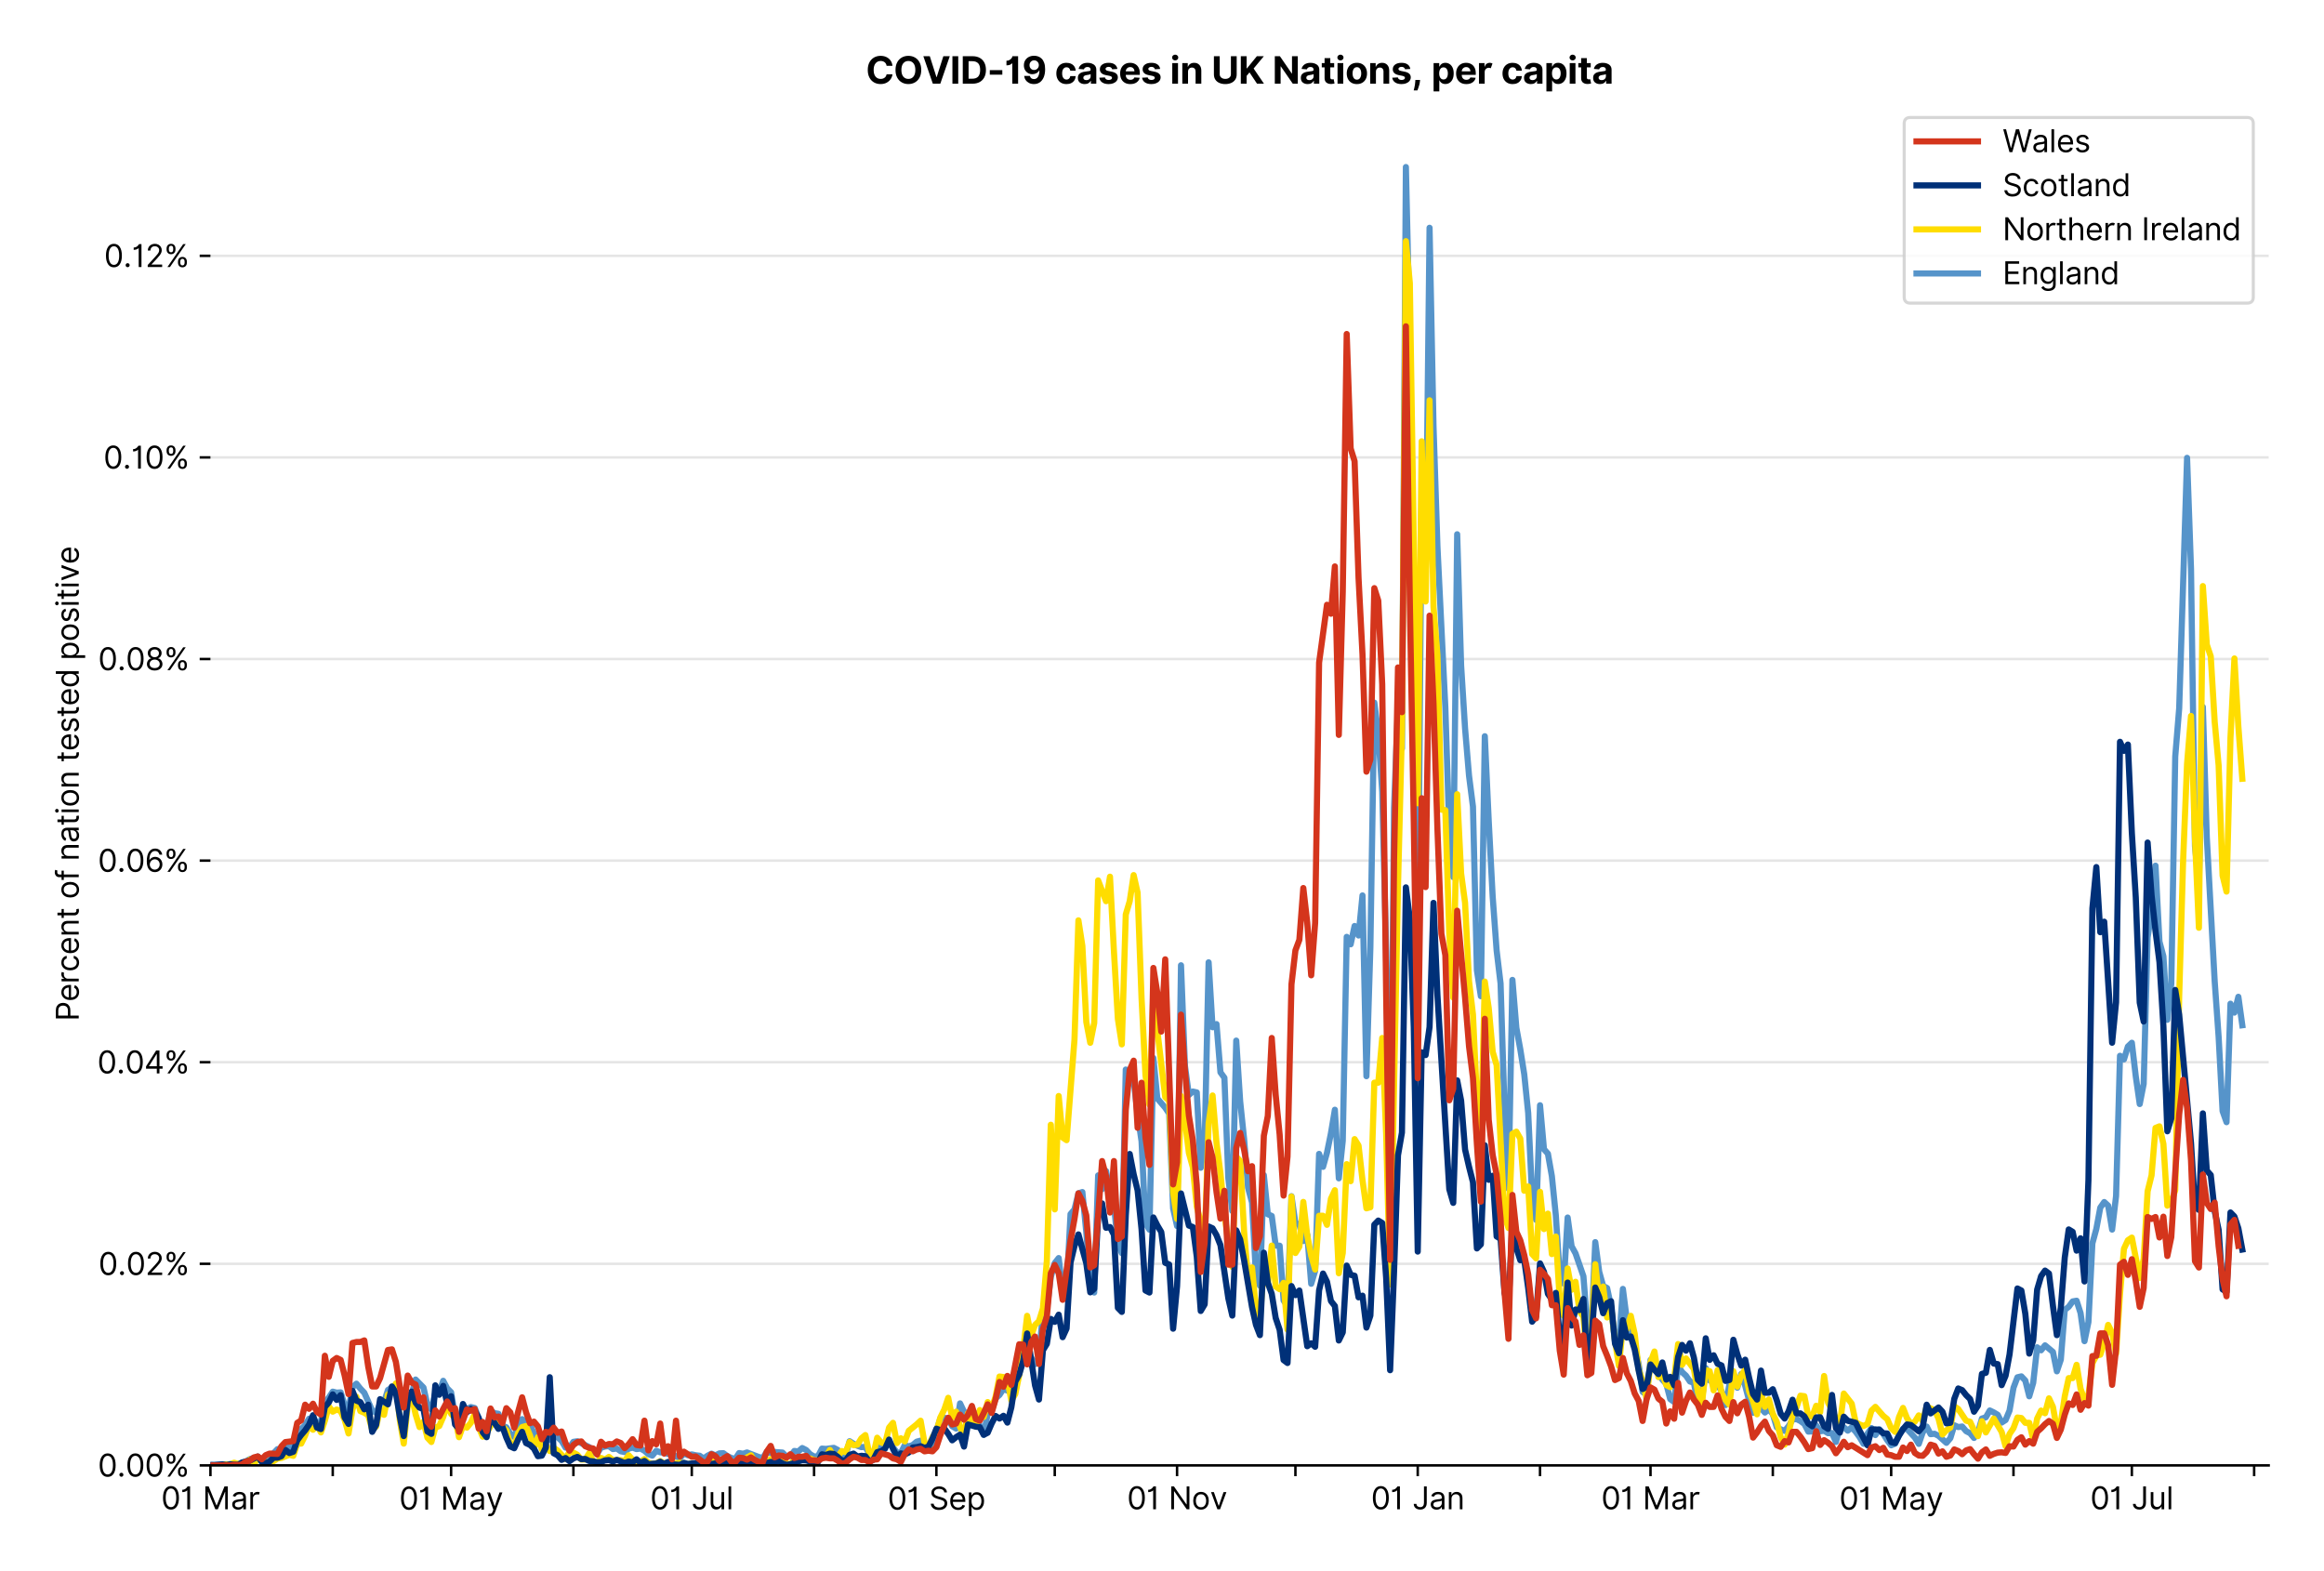 <?xml version="1.0" encoding="utf-8" standalone="no"?>
<!DOCTYPE svg PUBLIC "-//W3C//DTD SVG 1.1//EN"
  "http://www.w3.org/Graphics/SVG/1.1/DTD/svg11.dtd">
<svg version="1.1" viewBox="0 0 756.061 511.234" xmlns="http://www.w3.org/2000/svg" xmlns:xlink="http://www.w3.org/1999/xlink">
 <defs>
  <style type="text/css">*{stroke-linecap:butt;stroke-linejoin:round;}</style>
 </defs>
 <g id="figure_1">
  <g id="patch_1">
   <path d="M 0 511.234 
L 756.061 511.234 
L 756.061 0 
L 0 0 
z
" style="fill:#ffffff;"/>
  </g>
  <g id="axes_1">
   <g id="patch_2">
    <path d="M 68.461 476.745 
L 738.061 476.745 
L 738.061 33.225 
L 68.461 33.225 
z
" style="fill:#ffffff;"/>
   </g>
   <g id="matplotlib.axis_1">
    <g id="xtick_1">
     <g id="line2d_1">
      <defs>
       <path d="M 0 0 
L 0 3.5 
" id="m33a425ec98" style="stroke:#000000;stroke-width:0.8;"/>
      </defs>
      <g>
       <use style="stroke:#000000;stroke-width:0.8;" x="68.461" xlink:href="#m33a425ec98" y="476.745"/>
      </g>
     </g>
     <g id="text_1">
      <!-- 01 Mar -->
      <g transform="translate(52.424 491.018)scale(0.1 -0.1)">
       <defs>
        <path d="M 2000 -64 
Q 1230 -64 806 561 
Q 382 1186 382 2327 
Q 382 3459 809 4088 
Q 1236 4718 2000 4718 
Q 2764 4718 3191 4088 
Q 3618 3459 3618 2327 
Q 3618 1186 3194 561 
Q 2771 -64 2000 -64 
z
M 2000 436 
Q 2509 436 2791 927 
Q 3073 1418 3073 2327 
Q 3073 3234 2789 3730 
Q 2505 4227 2000 4227 
Q 1496 4227 1211 3730 
Q 927 3234 927 2327 
Q 927 1418 1210 927 
Q 1493 436 2000 436 
z
" id="Inter-Regular-30" transform="scale(0.016)"/>
        <path d="M 1973 4655 
L 1973 0 
L 1409 0 
L 1409 3836 
L 1373 3836 
Q 1341 3773 1209 3692 
Q 1077 3611 868 3551 
Q 659 3491 391 3491 
L 391 3964 
Q 661 3964 859 4061 
Q 1057 4159 1190 4291 
Q 1323 4423 1392 4529 
Q 1461 4636 1473 4655 
L 1973 4655 
z
" id="Inter-Regular-31" transform="scale(0.016)"/>
        <path id="Inter-Regular-20" transform="scale(0.016)"/>
        <path d="M 564 4655 
L 1236 4655 
L 2818 791 
L 2873 791 
L 4455 4655 
L 5127 4655 
L 5127 0 
L 4600 0 
L 4600 3536 
L 4555 3536 
L 3100 0 
L 2591 0 
L 1136 3536 
L 1091 3536 
L 1091 0 
L 564 0 
L 564 4655 
z
" id="Inter-Regular-4d" transform="scale(0.016)"/>
        <path d="M 1518 -82 
Q 1186 -82 916 44 
Q 646 170 486 410 
Q 327 650 327 991 
Q 327 1291 445 1478 
Q 564 1666 761 1773 
Q 959 1880 1199 1933 
Q 1439 1986 1682 2018 
Q 2000 2059 2199 2080 
Q 2398 2102 2490 2154 
Q 2582 2207 2582 2336 
L 2582 2355 
Q 2582 2691 2399 2877 
Q 2216 3064 1846 3064 
Q 1461 3064 1243 2895 
Q 1025 2727 936 2536 
L 427 2718 
Q 564 3036 792 3214 
Q 1021 3393 1292 3464 
Q 1564 3536 1827 3536 
Q 1996 3536 2215 3496 
Q 2434 3457 2640 3334 
Q 2846 3211 2982 2963 
Q 3118 2716 3118 2300 
L 3118 0 
L 2582 0 
L 2582 473 
L 2555 473 
Q 2500 359 2373 229 
Q 2246 100 2034 9 
Q 1823 -82 1518 -82 
z
M 1600 400 
Q 1918 400 2137 525 
Q 2357 650 2469 847 
Q 2582 1045 2582 1264 
L 2582 1755 
Q 2548 1714 2433 1681 
Q 2318 1648 2169 1624 
Q 2021 1600 1881 1583 
Q 1741 1566 1655 1555 
Q 1446 1527 1265 1467 
Q 1084 1407 974 1287 
Q 864 1168 864 964 
Q 864 684 1072 542 
Q 1280 400 1600 400 
z
" id="Inter-Regular-61" transform="scale(0.016)"/>
        <path d="M 491 0 
L 491 3491 
L 1009 3491 
L 1009 2964 
L 1046 2964 
Q 1139 3223 1389 3384 
Q 1639 3545 1955 3545 
Q 2100 3545 2209 3511 
Q 2318 3477 2400 3418 
L 2218 2964 
Q 2161 2993 2085 3010 
Q 2009 3027 1909 3027 
Q 1527 3027 1277 2794 
Q 1027 2561 1027 2209 
L 1027 0 
L 491 0 
z
" id="Inter-Regular-72" transform="scale(0.016)"/>
       </defs>
       <use xlink:href="#Inter-Regular-30"/>
       <use x="62.5" xlink:href="#Inter-Regular-31"/>
       <use x="106.676" xlink:href="#Inter-Regular-20"/>
       <use x="134.801" xlink:href="#Inter-Regular-4d"/>
       <use x="225.994" xlink:href="#Inter-Regular-61"/>
       <use x="282.386" xlink:href="#Inter-Regular-72"/>
      </g>
     </g>
    </g>
    <g id="xtick_2">
     <g id="line2d_2">
      <g>
       <use style="stroke:#000000;stroke-width:0.8;" x="108.251" xlink:href="#m33a425ec98" y="476.745"/>
      </g>
     </g>
    </g>
    <g id="xtick_3">
     <g id="line2d_3">
      <g>
       <use style="stroke:#000000;stroke-width:0.8;" x="146.757" xlink:href="#m33a425ec98" y="476.745"/>
      </g>
     </g>
     <g id="text_2">
      <!-- 01 May -->
      <g transform="translate(129.854 491.117)scale(0.1 -0.1)">
       <defs>
        <path d="M 818 -1355 
Q 682 -1355 575 -1333 
Q 468 -1311 427 -1291 
L 564 -818 
Q 857 -893 1053 -814 
Q 1250 -736 1391 -345 
L 1509 -18 
L 218 3491 
L 800 3491 
L 1764 709 
L 1800 709 
L 2764 3491 
L 3346 3491 
L 1846 -564 
Q 1550 -1355 818 -1355 
z
" id="Inter-Regular-79" transform="scale(0.016)"/>
       </defs>
       <use xlink:href="#Inter-Regular-30"/>
       <use x="62.5" xlink:href="#Inter-Regular-31"/>
       <use x="106.676" xlink:href="#Inter-Regular-20"/>
       <use x="134.801" xlink:href="#Inter-Regular-4d"/>
       <use x="225.994" xlink:href="#Inter-Regular-61"/>
       <use x="282.386" xlink:href="#Inter-Regular-79"/>
      </g>
     </g>
    </g>
    <g id="xtick_4">
     <g id="line2d_4">
      <g>
       <use style="stroke:#000000;stroke-width:0.8;" x="186.547" xlink:href="#m33a425ec98" y="476.745"/>
      </g>
     </g>
    </g>
    <g id="xtick_5">
     <g id="line2d_5">
      <g>
       <use style="stroke:#000000;stroke-width:0.8;" x="225.053" xlink:href="#m33a425ec98" y="476.745"/>
      </g>
     </g>
     <g id="text_3">
      <!-- 01 Jul -->
      <g transform="translate(211.509 491.018)scale(0.1 -0.1)">
       <defs>
        <path d="M 2346 4655 
L 2909 4655 
L 2909 1327 
Q 2909 657 2549 296 
Q 2189 -64 1582 -64 
Q 1200 -64 902 76 
Q 605 216 434 475 
Q 264 734 264 1091 
L 818 1091 
Q 818 795 1034 615 
Q 1250 436 1582 436 
Q 1948 436 2147 664 
Q 2346 893 2346 1327 
L 2346 4655 
z
" id="Inter-Regular-4a" transform="scale(0.016)"/>
        <path d="M 2691 1427 
L 2691 3491 
L 3227 3491 
L 3227 0 
L 2691 0 
L 2691 591 
L 2655 591 
Q 2532 325 2273 140 
Q 2014 -45 1618 -45 
Q 1127 -45 809 280 
Q 491 605 491 1273 
L 491 3491 
L 1027 3491 
L 1027 1309 
Q 1027 927 1242 700 
Q 1457 473 1791 473 
Q 1991 473 2199 575 
Q 2407 677 2549 888 
Q 2691 1100 2691 1427 
z
" id="Inter-Regular-75" transform="scale(0.016)"/>
        <path d="M 1027 4655 
L 1027 0 
L 491 0 
L 491 4655 
L 1027 4655 
z
" id="Inter-Regular-6c" transform="scale(0.016)"/>
       </defs>
       <use xlink:href="#Inter-Regular-30"/>
       <use x="62.5" xlink:href="#Inter-Regular-31"/>
       <use x="106.676" xlink:href="#Inter-Regular-20"/>
       <use x="134.801" xlink:href="#Inter-Regular-4a"/>
       <use x="189.063" xlink:href="#Inter-Regular-75"/>
       <use x="247.159" xlink:href="#Inter-Regular-6c"/>
      </g>
     </g>
    </g>
    <g id="xtick_6">
     <g id="line2d_6">
      <g>
       <use style="stroke:#000000;stroke-width:0.8;" x="264.843" xlink:href="#m33a425ec98" y="476.745"/>
      </g>
     </g>
    </g>
    <g id="xtick_7">
     <g id="line2d_7">
      <g>
       <use style="stroke:#000000;stroke-width:0.8;" x="304.633" xlink:href="#m33a425ec98" y="476.745"/>
      </g>
     </g>
     <g id="text_4">
      <!-- 01 Sep -->
      <g transform="translate(288.745 491.117)scale(0.1 -0.1)">
       <defs>
        <path d="M 3109 3491 
Q 3068 3836 2777 4027 
Q 2486 4218 2064 4218 
Q 1600 4218 1318 3999 
Q 1036 3780 1036 3445 
Q 1036 3195 1189 3042 
Q 1343 2889 1553 2803 
Q 1764 2718 1936 2673 
L 2409 2545 
Q 2591 2498 2815 2414 
Q 3039 2330 3244 2185 
Q 3450 2041 3584 1816 
Q 3718 1591 3718 1264 
Q 3718 886 3521 581 
Q 3325 277 2949 97 
Q 2573 -82 2036 -82 
Q 1286 -82 845 272 
Q 405 627 364 1200 
L 946 1200 
Q 968 936 1124 764 
Q 1280 593 1519 510 
Q 1759 427 2036 427 
Q 2359 427 2616 533 
Q 2873 639 3023 828 
Q 3173 1018 3173 1273 
Q 3173 1505 3043 1650 
Q 2914 1795 2702 1886 
Q 2491 1977 2246 2045 
L 1673 2209 
Q 1127 2366 809 2657 
Q 491 2948 491 3418 
Q 491 3809 703 4101 
Q 916 4393 1276 4555 
Q 1636 4718 2082 4718 
Q 2532 4718 2882 4558 
Q 3232 4398 3437 4120 
Q 3643 3843 3655 3491 
L 3109 3491 
z
" id="Inter-Regular-53" transform="scale(0.016)"/>
        <path d="M 1955 -73 
Q 1450 -73 1085 151 
Q 721 375 524 778 
Q 327 1182 327 1718 
Q 327 2255 524 2665 
Q 721 3075 1074 3305 
Q 1427 3536 1900 3536 
Q 2173 3536 2439 3445 
Q 2705 3355 2923 3151 
Q 3141 2948 3270 2614 
Q 3400 2280 3400 1791 
L 3400 1564 
L 866 1564 
Q 884 1005 1183 707 
Q 1482 409 1955 409 
Q 2271 409 2498 545 
Q 2725 682 2827 955 
L 3346 809 
Q 3223 414 2854 170 
Q 2486 -73 1955 -73 
z
M 866 2027 
L 2855 2027 
Q 2855 2470 2595 2762 
Q 2336 3055 1900 3055 
Q 1593 3055 1368 2911 
Q 1143 2768 1013 2533 
Q 884 2298 866 2027 
z
" id="Inter-Regular-65" transform="scale(0.016)"/>
        <path d="M 491 -1309 
L 491 3491 
L 1009 3491 
L 1009 2936 
L 1073 2936 
Q 1132 3027 1237 3169 
Q 1343 3311 1542 3423 
Q 1741 3536 2082 3536 
Q 2523 3536 2859 3315 
Q 3196 3095 3384 2690 
Q 3573 2286 3573 1736 
Q 3573 1182 3384 776 
Q 3196 370 2861 148 
Q 2527 -73 2091 -73 
Q 1755 -73 1552 39 
Q 1350 152 1241 296 
Q 1132 441 1073 536 
L 1027 536 
L 1027 -1309 
L 491 -1309 
z
M 1018 1745 
Q 1018 1152 1276 780 
Q 1534 409 2018 409 
Q 2355 409 2581 587 
Q 2807 766 2921 1069 
Q 3036 1373 3036 1745 
Q 3036 2114 2923 2410 
Q 2811 2707 2585 2881 
Q 2359 3055 2018 3055 
Q 1527 3055 1272 2693 
Q 1018 2332 1018 1745 
z
" id="Inter-Regular-70" transform="scale(0.016)"/>
       </defs>
       <use xlink:href="#Inter-Regular-30"/>
       <use x="62.5" xlink:href="#Inter-Regular-31"/>
       <use x="106.676" xlink:href="#Inter-Regular-20"/>
       <use x="134.801" xlink:href="#Inter-Regular-53"/>
       <use x="198.58" xlink:href="#Inter-Regular-65"/>
       <use x="256.818" xlink:href="#Inter-Regular-70"/>
      </g>
     </g>
    </g>
    <g id="xtick_8">
     <g id="line2d_8">
      <g>
       <use style="stroke:#000000;stroke-width:0.8;" x="343.139" xlink:href="#m33a425ec98" y="476.745"/>
      </g>
     </g>
    </g>
    <g id="xtick_9">
     <g id="line2d_9">
      <g>
       <use style="stroke:#000000;stroke-width:0.8;" x="382.929" xlink:href="#m33a425ec98" y="476.745"/>
      </g>
     </g>
     <g id="text_5">
      <!-- 01 Nov -->
      <g transform="translate(366.657 491.018)scale(0.1 -0.1)">
       <defs>
        <path d="M 4255 4655 
L 4255 0 
L 3709 0 
L 1173 3655 
L 1127 3655 
L 1127 0 
L 564 0 
L 564 4655 
L 1109 4655 
L 3655 991 
L 3700 991 
L 3700 4655 
L 4255 4655 
z
" id="Inter-Regular-4e" transform="scale(0.016)"/>
        <path d="M 1909 -73 
Q 1436 -73 1080 152 
Q 725 377 526 781 
Q 327 1186 327 1727 
Q 327 2273 526 2679 
Q 725 3086 1080 3311 
Q 1436 3536 1909 3536 
Q 2382 3536 2737 3311 
Q 3093 3086 3292 2679 
Q 3491 2273 3491 1727 
Q 3491 1186 3292 781 
Q 3093 377 2737 152 
Q 2382 -73 1909 -73 
z
M 1909 409 
Q 2268 409 2500 593 
Q 2732 777 2843 1077 
Q 2955 1377 2955 1727 
Q 2955 2077 2843 2379 
Q 2732 2682 2500 2868 
Q 2268 3055 1909 3055 
Q 1550 3055 1318 2868 
Q 1086 2682 975 2379 
Q 864 2077 864 1727 
Q 864 1377 975 1077 
Q 1086 777 1318 593 
Q 1550 409 1909 409 
z
" id="Inter-Regular-6f" transform="scale(0.016)"/>
        <path d="M 3346 3491 
L 2055 0 
L 1509 0 
L 218 3491 
L 800 3491 
L 1764 709 
L 1800 709 
L 2764 3491 
L 3346 3491 
z
" id="Inter-Regular-76" transform="scale(0.016)"/>
       </defs>
       <use xlink:href="#Inter-Regular-30"/>
       <use x="62.5" xlink:href="#Inter-Regular-31"/>
       <use x="106.676" xlink:href="#Inter-Regular-20"/>
       <use x="134.801" xlink:href="#Inter-Regular-4e"/>
       <use x="210.085" xlink:href="#Inter-Regular-6f"/>
       <use x="269.744" xlink:href="#Inter-Regular-76"/>
      </g>
     </g>
    </g>
    <g id="xtick_10">
     <g id="line2d_10">
      <g>
       <use style="stroke:#000000;stroke-width:0.8;" x="421.435" xlink:href="#m33a425ec98" y="476.745"/>
      </g>
     </g>
    </g>
    <g id="xtick_11">
     <g id="line2d_11">
      <g>
       <use style="stroke:#000000;stroke-width:0.8;" x="461.225" xlink:href="#m33a425ec98" y="476.745"/>
      </g>
     </g>
     <g id="text_6">
      <!-- 01 Jan -->
      <g transform="translate(446.025 491.018)scale(0.1 -0.1)">
       <defs>
        <path d="M 1027 2100 
L 1027 0 
L 491 0 
L 491 3491 
L 1009 3491 
L 1009 2945 
L 1055 2945 
Q 1177 3211 1427 3373 
Q 1677 3536 2073 3536 
Q 2602 3536 2928 3211 
Q 3255 2886 3255 2218 
L 3255 0 
L 2718 0 
L 2718 2182 
Q 2718 2593 2504 2824 
Q 2291 3055 1918 3055 
Q 1534 3055 1280 2806 
Q 1027 2557 1027 2100 
z
" id="Inter-Regular-6e" transform="scale(0.016)"/>
       </defs>
       <use xlink:href="#Inter-Regular-30"/>
       <use x="62.5" xlink:href="#Inter-Regular-31"/>
       <use x="106.676" xlink:href="#Inter-Regular-20"/>
       <use x="134.801" xlink:href="#Inter-Regular-4a"/>
       <use x="189.063" xlink:href="#Inter-Regular-61"/>
       <use x="245.455" xlink:href="#Inter-Regular-6e"/>
      </g>
     </g>
    </g>
    <g id="xtick_12">
     <g id="line2d_12">
      <g>
       <use style="stroke:#000000;stroke-width:0.8;" x="501.014" xlink:href="#m33a425ec98" y="476.745"/>
      </g>
     </g>
    </g>
    <g id="xtick_13">
     <g id="line2d_13">
      <g>
       <use style="stroke:#000000;stroke-width:0.8;" x="536.954" xlink:href="#m33a425ec98" y="476.745"/>
      </g>
     </g>
     <g id="text_7">
      <!-- 01 Mar -->
      <g transform="translate(520.917 491.018)scale(0.1 -0.1)">
       <use xlink:href="#Inter-Regular-30"/>
       <use x="62.5" xlink:href="#Inter-Regular-31"/>
       <use x="106.676" xlink:href="#Inter-Regular-20"/>
       <use x="134.801" xlink:href="#Inter-Regular-4d"/>
       <use x="225.994" xlink:href="#Inter-Regular-61"/>
       <use x="282.386" xlink:href="#Inter-Regular-72"/>
      </g>
     </g>
    </g>
    <g id="xtick_14">
     <g id="line2d_14">
      <g>
       <use style="stroke:#000000;stroke-width:0.8;" x="576.743" xlink:href="#m33a425ec98" y="476.745"/>
      </g>
     </g>
    </g>
    <g id="xtick_15">
     <g id="line2d_15">
      <g>
       <use style="stroke:#000000;stroke-width:0.8;" x="615.25" xlink:href="#m33a425ec98" y="476.745"/>
      </g>
     </g>
     <g id="text_8">
      <!-- 01 May -->
      <g transform="translate(598.346 491.117)scale(0.1 -0.1)">
       <use xlink:href="#Inter-Regular-30"/>
       <use x="62.5" xlink:href="#Inter-Regular-31"/>
       <use x="106.676" xlink:href="#Inter-Regular-20"/>
       <use x="134.801" xlink:href="#Inter-Regular-4d"/>
       <use x="225.994" xlink:href="#Inter-Regular-61"/>
       <use x="282.386" xlink:href="#Inter-Regular-79"/>
      </g>
     </g>
    </g>
    <g id="xtick_16">
     <g id="line2d_16">
      <g>
       <use style="stroke:#000000;stroke-width:0.8;" x="655.039" xlink:href="#m33a425ec98" y="476.745"/>
      </g>
     </g>
    </g>
    <g id="xtick_17">
     <g id="line2d_17">
      <g>
       <use style="stroke:#000000;stroke-width:0.8;" x="693.546" xlink:href="#m33a425ec98" y="476.745"/>
      </g>
     </g>
     <g id="text_9">
      <!-- 01 Jul -->
      <g transform="translate(680.002 491.018)scale(0.1 -0.1)">
       <use xlink:href="#Inter-Regular-30"/>
       <use x="62.5" xlink:href="#Inter-Regular-31"/>
       <use x="106.676" xlink:href="#Inter-Regular-20"/>
       <use x="134.801" xlink:href="#Inter-Regular-4a"/>
       <use x="189.063" xlink:href="#Inter-Regular-75"/>
       <use x="247.159" xlink:href="#Inter-Regular-6c"/>
      </g>
     </g>
    </g>
    <g id="xtick_18">
     <g id="line2d_18">
      <g>
       <use style="stroke:#000000;stroke-width:0.8;" x="733.335" xlink:href="#m33a425ec98" y="476.745"/>
      </g>
     </g>
    </g>
   </g>
   <g id="matplotlib.axis_2">
    <g id="ytick_1">
     <g id="line2d_19">
      <path clip-path="url(#p5f65f95d3f)" d="M 68.461 476.745 
L 738.061 476.745 
" style="fill:none;stroke:#e5e5e5;stroke-linecap:square;stroke-width:0.8;"/>
     </g>
     <g id="line2d_20">
      <defs>
       <path d="M 0 0 
L -3.5 0 
" id="mfe27e02efe" style="stroke:#000000;stroke-width:0.8;"/>
      </defs>
      <g>
       <use style="stroke:#000000;stroke-width:0.8;" x="68.461" xlink:href="#mfe27e02efe" y="476.745"/>
      </g>
     </g>
     <g id="text_10">
      <!-- 0.00% -->
      <g transform="translate(31.83 480.382)scale(0.1 -0.1)">
       <defs>
        <path d="M 882 -36 
Q 714 -36 593 84 
Q 473 205 473 373 
Q 473 541 593 661 
Q 714 782 882 782 
Q 1050 782 1170 661 
Q 1291 541 1291 373 
Q 1291 205 1170 84 
Q 1050 -36 882 -36 
z
" id="Inter-Regular-2e" transform="scale(0.016)"/>
        <path d="M 2855 873 
L 2855 1118 
Q 2855 1373 2960 1585 
Q 3066 1798 3269 1926 
Q 3473 2055 3764 2055 
Q 4059 2055 4259 1926 
Q 4459 1798 4561 1585 
Q 4664 1373 4664 1118 
L 4664 873 
Q 4664 618 4560 405 
Q 4457 193 4256 64 
Q 4055 -64 3764 -64 
Q 3468 -64 3266 64 
Q 3064 193 2959 405 
Q 2855 618 2855 873 
z
M 536 3536 
L 536 3782 
Q 536 4036 642 4248 
Q 748 4461 951 4589 
Q 1155 4718 1446 4718 
Q 1741 4718 1941 4589 
Q 2141 4461 2243 4248 
Q 2346 4036 2346 3782 
L 2346 3536 
Q 2346 3282 2242 3069 
Q 2139 2857 1937 2728 
Q 1736 2600 1446 2600 
Q 1150 2600 948 2728 
Q 746 2857 641 3069 
Q 536 3282 536 3536 
z
M 709 0 
L 3909 4655 
L 4427 4655 
L 1227 0 
L 709 0 
z
M 3318 1118 
L 3318 873 
Q 3318 661 3418 494 
Q 3518 327 3764 327 
Q 4002 327 4101 494 
Q 4200 661 4200 873 
L 4200 1118 
Q 4200 1330 4104 1497 
Q 4009 1664 3764 1664 
Q 3525 1664 3421 1497 
Q 3318 1330 3318 1118 
z
M 1000 3782 
L 1000 3536 
Q 1000 3325 1100 3158 
Q 1200 2991 1446 2991 
Q 1684 2991 1783 3158 
Q 1882 3325 1882 3536 
L 1882 3782 
Q 1882 3993 1786 4160 
Q 1691 4327 1446 4327 
Q 1207 4327 1103 4160 
Q 1000 3993 1000 3782 
z
" id="Inter-Regular-25" transform="scale(0.016)"/>
       </defs>
       <use xlink:href="#Inter-Regular-30"/>
       <use x="62.5" xlink:href="#Inter-Regular-2e"/>
       <use x="90.057" xlink:href="#Inter-Regular-30"/>
       <use x="152.557" xlink:href="#Inter-Regular-30"/>
       <use x="215.057" xlink:href="#Inter-Regular-25"/>
      </g>
     </g>
    </g>
    <g id="ytick_2">
     <g id="line2d_21">
      <path clip-path="url(#p5f65f95d3f)" d="M 68.461 411.16 
L 738.061 411.16 
" style="fill:none;stroke:#e5e5e5;stroke-linecap:square;stroke-width:0.8;"/>
     </g>
     <g id="line2d_22">
      <g>
       <use style="stroke:#000000;stroke-width:0.8;" x="68.461" xlink:href="#mfe27e02efe" y="411.16"/>
      </g>
     </g>
     <g id="text_11">
      <!-- 0.02% -->
      <g transform="translate(32.028 414.797)scale(0.1 -0.1)">
       <defs>
        <path d="M 482 0 
L 482 409 
L 2018 2091 
Q 2289 2386 2464 2605 
Q 2639 2825 2724 3019 
Q 2809 3214 2809 3427 
Q 2809 3795 2553 4011 
Q 2298 4227 1918 4227 
Q 1514 4227 1275 3985 
Q 1036 3743 1036 3345 
L 500 3345 
Q 500 3755 688 4064 
Q 877 4373 1203 4545 
Q 1530 4718 1936 4718 
Q 2346 4718 2661 4545 
Q 2977 4373 3156 4079 
Q 3336 3786 3336 3427 
Q 3336 3170 3244 2926 
Q 3152 2682 2926 2383 
Q 2700 2084 2300 1655 
L 1255 536 
L 1255 500 
L 3418 500 
L 3418 0 
L 482 0 
z
" id="Inter-Regular-32" transform="scale(0.016)"/>
       </defs>
       <use xlink:href="#Inter-Regular-30"/>
       <use x="62.5" xlink:href="#Inter-Regular-2e"/>
       <use x="90.057" xlink:href="#Inter-Regular-30"/>
       <use x="152.557" xlink:href="#Inter-Regular-32"/>
       <use x="213.068" xlink:href="#Inter-Regular-25"/>
      </g>
     </g>
    </g>
    <g id="ytick_3">
     <g id="line2d_23">
      <path clip-path="url(#p5f65f95d3f)" d="M 68.461 345.575 
L 738.061 345.575 
" style="fill:none;stroke:#e5e5e5;stroke-linecap:square;stroke-width:0.8;"/>
     </g>
     <g id="line2d_24">
      <g>
       <use style="stroke:#000000;stroke-width:0.8;" x="68.461" xlink:href="#mfe27e02efe" y="345.575"/>
      </g>
     </g>
     <g id="text_12">
      <!-- 0.04% -->
      <g transform="translate(31.659 349.211)scale(0.1 -0.1)">
       <defs>
        <path d="M 373 955 
L 373 1418 
L 2418 4655 
L 3100 4655 
L 3100 1455 
L 3736 1455 
L 3736 955 
L 3100 955 
L 3100 0 
L 2564 0 
L 2564 955 
L 373 955 
z
M 2564 1455 
L 2564 3936 
L 2527 3936 
L 982 1491 
L 982 1455 
L 2564 1455 
z
" id="Inter-Regular-34" transform="scale(0.016)"/>
       </defs>
       <use xlink:href="#Inter-Regular-30"/>
       <use x="62.5" xlink:href="#Inter-Regular-2e"/>
       <use x="90.057" xlink:href="#Inter-Regular-30"/>
       <use x="152.557" xlink:href="#Inter-Regular-34"/>
       <use x="216.761" xlink:href="#Inter-Regular-25"/>
      </g>
     </g>
    </g>
    <g id="ytick_4">
     <g id="line2d_25">
      <path clip-path="url(#p5f65f95d3f)" d="M 68.461 279.989 
L 738.061 279.989 
" style="fill:none;stroke:#e5e5e5;stroke-linecap:square;stroke-width:0.8;"/>
     </g>
     <g id="line2d_26">
      <g>
       <use style="stroke:#000000;stroke-width:0.8;" x="68.461" xlink:href="#mfe27e02efe" y="279.989"/>
      </g>
     </g>
     <g id="text_13">
      <!-- 0.06% -->
      <g transform="translate(31.844 283.626)scale(0.1 -0.1)">
       <defs>
        <path d="M 2027 -64 
Q 1741 -59 1454 45 
Q 1168 150 932 399 
Q 696 648 552 1074 
Q 409 1500 409 2145 
Q 409 3386 861 4056 
Q 1314 4727 2100 4727 
Q 2686 4727 3073 4384 
Q 3461 4041 3546 3491 
L 2991 3491 
Q 2914 3811 2691 4019 
Q 2468 4227 2100 4227 
Q 1559 4227 1249 3755 
Q 939 3284 936 2427 
L 973 2427 
Q 1164 2716 1461 2880 
Q 1759 3045 2118 3045 
Q 2518 3045 2850 2846 
Q 3182 2648 3382 2299 
Q 3582 1950 3582 1500 
Q 3582 1068 3389 710 
Q 3196 352 2847 142 
Q 2498 -68 2027 -64 
z
M 2027 436 
Q 2314 436 2542 579 
Q 2771 723 2903 964 
Q 3036 1205 3036 1500 
Q 3036 1789 2908 2026 
Q 2780 2264 2556 2404 
Q 2332 2545 2046 2545 
Q 1757 2545 1525 2397 
Q 1293 2250 1157 2010 
Q 1021 1770 1018 1491 
Q 1018 1214 1149 973 
Q 1280 732 1508 584 
Q 1736 436 2027 436 
z
" id="Inter-Regular-36" transform="scale(0.016)"/>
       </defs>
       <use xlink:href="#Inter-Regular-30"/>
       <use x="62.5" xlink:href="#Inter-Regular-2e"/>
       <use x="90.057" xlink:href="#Inter-Regular-30"/>
       <use x="152.557" xlink:href="#Inter-Regular-36"/>
       <use x="214.915" xlink:href="#Inter-Regular-25"/>
      </g>
     </g>
    </g>
    <g id="ytick_5">
     <g id="line2d_27">
      <path clip-path="url(#p5f65f95d3f)" d="M 68.461 214.404 
L 738.061 214.404 
" style="fill:none;stroke:#e5e5e5;stroke-linecap:square;stroke-width:0.8;"/>
     </g>
     <g id="line2d_28">
      <g>
       <use style="stroke:#000000;stroke-width:0.8;" x="68.461" xlink:href="#mfe27e02efe" y="214.404"/>
      </g>
     </g>
     <g id="text_14">
      <!-- 0.08% -->
      <g transform="translate(31.914 218.041)scale(0.1 -0.1)">
       <defs>
        <path d="M 1973 -64 
Q 1505 -64 1147 103 
Q 789 270 589 564 
Q 389 859 391 1236 
Q 389 1532 507 1783 
Q 625 2034 830 2203 
Q 1036 2373 1291 2418 
L 1291 2445 
Q 957 2532 759 2821 
Q 561 3111 564 3482 
Q 561 3836 743 4115 
Q 925 4395 1244 4556 
Q 1564 4718 1973 4718 
Q 2377 4718 2695 4556 
Q 3014 4395 3197 4115 
Q 3380 3836 3382 3482 
Q 3380 3111 3181 2821 
Q 2982 2532 2655 2445 
L 2655 2418 
Q 2907 2373 3109 2203 
Q 3311 2034 3431 1783 
Q 3552 1532 3555 1236 
Q 3552 859 3351 564 
Q 3150 270 2794 103 
Q 2439 -64 1973 -64 
z
M 1973 436 
Q 2446 436 2722 662 
Q 2998 889 3000 1264 
Q 2998 1527 2864 1729 
Q 2730 1932 2499 2048 
Q 2268 2164 1973 2164 
Q 1675 2164 1442 2048 
Q 1209 1932 1076 1729 
Q 943 1527 946 1264 
Q 943 889 1218 662 
Q 1493 436 1973 436 
z
M 1973 2645 
Q 2348 2645 2591 2864 
Q 2834 3084 2836 3445 
Q 2834 3800 2596 4013 
Q 2359 4227 1973 4227 
Q 1582 4227 1344 4013 
Q 1107 3800 1109 3445 
Q 1107 3084 1349 2864 
Q 1591 2645 1973 2645 
z
" id="Inter-Regular-38" transform="scale(0.016)"/>
       </defs>
       <use xlink:href="#Inter-Regular-30"/>
       <use x="62.5" xlink:href="#Inter-Regular-2e"/>
       <use x="90.057" xlink:href="#Inter-Regular-30"/>
       <use x="152.557" xlink:href="#Inter-Regular-38"/>
       <use x="214.205" xlink:href="#Inter-Regular-25"/>
      </g>
     </g>
    </g>
    <g id="ytick_6">
     <g id="line2d_29">
      <path clip-path="url(#p5f65f95d3f)" d="M 68.461 148.819 
L 738.061 148.819 
" style="fill:none;stroke:#e5e5e5;stroke-linecap:square;stroke-width:0.8;"/>
     </g>
     <g id="line2d_30">
      <g>
       <use style="stroke:#000000;stroke-width:0.8;" x="68.461" xlink:href="#mfe27e02efe" y="148.819"/>
      </g>
     </g>
     <g id="text_15">
      <!-- 0.10% -->
      <g transform="translate(33.663 152.456)scale(0.1 -0.1)">
       <use xlink:href="#Inter-Regular-30"/>
       <use x="62.5" xlink:href="#Inter-Regular-2e"/>
       <use x="90.057" xlink:href="#Inter-Regular-31"/>
       <use x="134.233" xlink:href="#Inter-Regular-30"/>
       <use x="196.733" xlink:href="#Inter-Regular-25"/>
      </g>
     </g>
    </g>
    <g id="ytick_7">
     <g id="line2d_31">
      <path clip-path="url(#p5f65f95d3f)" d="M 68.461 83.234 
L 738.061 83.234 
" style="fill:none;stroke:#e5e5e5;stroke-linecap:square;stroke-width:0.8;"/>
     </g>
     <g id="line2d_32">
      <g>
       <use style="stroke:#000000;stroke-width:0.8;" x="68.461" xlink:href="#mfe27e02efe" y="83.234"/>
      </g>
     </g>
     <g id="text_16">
      <!-- 0.12% -->
      <g transform="translate(33.861 86.871)scale(0.1 -0.1)">
       <use xlink:href="#Inter-Regular-30"/>
       <use x="62.5" xlink:href="#Inter-Regular-2e"/>
       <use x="90.057" xlink:href="#Inter-Regular-31"/>
       <use x="134.233" xlink:href="#Inter-Regular-32"/>
       <use x="194.744" xlink:href="#Inter-Regular-25"/>
      </g>
     </g>
    </g>
    <g id="text_17">
     <!-- Percent of nation tested positive -->
     <g transform="translate(25.614 332.215)rotate(-90)scale(0.1 -0.1)">
      <defs>
       <path d="M 564 0 
L 564 4655 
L 2136 4655 
Q 2684 4655 3033 4458 
Q 3382 4261 3550 3927 
Q 3718 3593 3718 3182 
Q 3718 2770 3551 2434 
Q 3384 2098 3036 1899 
Q 2689 1700 2146 1700 
L 1127 1700 
L 1127 0 
L 564 0 
z
M 1127 2200 
L 2127 2200 
Q 2689 2200 2926 2482 
Q 3164 2764 3164 3182 
Q 3164 3602 2925 3878 
Q 2686 4155 2118 4155 
L 1127 4155 
L 1127 2200 
z
" id="Inter-Regular-50" transform="scale(0.016)"/>
       <path d="M 1909 -73 
Q 1418 -73 1063 159 
Q 709 391 518 798 
Q 327 1205 327 1727 
Q 327 2259 524 2667 
Q 721 3075 1074 3305 
Q 1427 3536 1900 3536 
Q 2268 3536 2563 3400 
Q 2859 3264 3047 3018 
Q 3236 2773 3282 2445 
L 2746 2445 
Q 2684 2684 2474 2869 
Q 2264 3055 1909 3055 
Q 1439 3055 1151 2697 
Q 864 2339 864 1745 
Q 864 1139 1148 774 
Q 1432 409 1909 409 
Q 2223 409 2447 570 
Q 2671 732 2746 1018 
L 3282 1018 
Q 3236 709 3058 462 
Q 2880 216 2588 71 
Q 2296 -73 1909 -73 
z
" id="Inter-Regular-63" transform="scale(0.016)"/>
       <path d="M 2009 3491 
L 2009 3036 
L 1264 3036 
L 1264 1000 
Q 1264 773 1331 660 
Q 1398 548 1503 510 
Q 1609 473 1727 473 
Q 1816 473 1873 483 
Q 1930 493 1964 500 
L 2073 18 
Q 2018 -2 1920 -23 
Q 1823 -45 1673 -45 
Q 1446 -45 1228 52 
Q 1011 150 869 350 
Q 727 550 727 855 
L 727 3036 
L 200 3036 
L 200 3491 
L 727 3491 
L 727 4327 
L 1264 4327 
L 1264 3491 
L 2009 3491 
z
" id="Inter-Regular-74" transform="scale(0.016)"/>
       <path d="M 2046 3491 
L 2046 3036 
L 1264 3036 
L 1264 0 
L 727 0 
L 727 3036 
L 164 3036 
L 164 3491 
L 727 3491 
L 727 3973 
Q 727 4273 868 4473 
Q 1009 4673 1234 4773 
Q 1459 4873 1709 4873 
Q 1907 4873 2032 4841 
Q 2157 4809 2218 4782 
L 2064 4318 
Q 2023 4332 1951 4352 
Q 1880 4373 1764 4373 
Q 1498 4373 1381 4239 
Q 1264 4105 1264 3845 
L 1264 3491 
L 2046 3491 
z
" id="Inter-Regular-66" transform="scale(0.016)"/>
       <path d="M 491 0 
L 491 3491 
L 1027 3491 
L 1027 0 
L 491 0 
z
M 764 4073 
Q 607 4073 494 4179 
Q 382 4286 382 4436 
Q 382 4586 494 4693 
Q 607 4800 764 4800 
Q 921 4800 1033 4693 
Q 1146 4586 1146 4436 
Q 1146 4286 1033 4179 
Q 921 4073 764 4073 
z
" id="Inter-Regular-69" transform="scale(0.016)"/>
       <path d="M 2964 2709 
L 2482 2573 
Q 2411 2755 2245 2914 
Q 2080 3073 1727 3073 
Q 1407 3073 1194 2926 
Q 982 2780 982 2555 
Q 982 2355 1127 2239 
Q 1273 2123 1582 2045 
L 2100 1918 
Q 3027 1691 3027 973 
Q 3027 673 2855 436 
Q 2684 200 2377 63 
Q 2071 -73 1664 -73 
Q 1130 -73 780 159 
Q 430 391 336 836 
L 846 964 
Q 989 400 1655 400 
Q 2030 400 2251 560 
Q 2473 720 2473 945 
Q 2473 1316 1955 1436 
L 1373 1573 
Q 893 1686 669 1926 
Q 446 2166 446 2527 
Q 446 2823 613 3050 
Q 780 3277 1069 3406 
Q 1359 3536 1727 3536 
Q 2246 3536 2542 3309 
Q 2839 3082 2964 2709 
z
" id="Inter-Regular-73" transform="scale(0.016)"/>
       <path d="M 1809 -73 
Q 1373 -73 1039 148 
Q 705 370 516 776 
Q 327 1182 327 1736 
Q 327 2286 516 2690 
Q 705 3095 1041 3315 
Q 1377 3536 1818 3536 
Q 2159 3536 2358 3423 
Q 2557 3311 2662 3169 
Q 2768 3027 2827 2936 
L 2873 2936 
L 2873 4655 
L 3409 4655 
L 3409 0 
L 2891 0 
L 2891 536 
L 2827 536 
Q 2768 441 2659 296 
Q 2550 152 2348 39 
Q 2146 -73 1809 -73 
z
M 1882 409 
Q 2366 409 2624 780 
Q 2882 1152 2882 1745 
Q 2882 2332 2627 2693 
Q 2373 3055 1882 3055 
Q 1541 3055 1315 2881 
Q 1089 2707 976 2410 
Q 864 2114 864 1745 
Q 864 1373 978 1069 
Q 1093 766 1319 587 
Q 1546 409 1882 409 
z
" id="Inter-Regular-64" transform="scale(0.016)"/>
      </defs>
      <use xlink:href="#Inter-Regular-50"/>
      <use x="63.494" xlink:href="#Inter-Regular-65"/>
      <use x="121.733" xlink:href="#Inter-Regular-72"/>
      <use x="160.085" xlink:href="#Inter-Regular-63"/>
      <use x="215.909" xlink:href="#Inter-Regular-65"/>
      <use x="274.148" xlink:href="#Inter-Regular-6e"/>
      <use x="332.671" xlink:href="#Inter-Regular-74"/>
      <use x="369.034" xlink:href="#Inter-Regular-20"/>
      <use x="397.159" xlink:href="#Inter-Regular-6f"/>
      <use x="456.818" xlink:href="#Inter-Regular-66"/>
      <use x="492.898" xlink:href="#Inter-Regular-20"/>
      <use x="521.023" xlink:href="#Inter-Regular-6e"/>
      <use x="579.546" xlink:href="#Inter-Regular-61"/>
      <use x="635.938" xlink:href="#Inter-Regular-74"/>
      <use x="672.301" xlink:href="#Inter-Regular-69"/>
      <use x="696.023" xlink:href="#Inter-Regular-6f"/>
      <use x="755.682" xlink:href="#Inter-Regular-6e"/>
      <use x="814.205" xlink:href="#Inter-Regular-20"/>
      <use x="842.33" xlink:href="#Inter-Regular-74"/>
      <use x="878.693" xlink:href="#Inter-Regular-65"/>
      <use x="936.932" xlink:href="#Inter-Regular-73"/>
      <use x="989.205" xlink:href="#Inter-Regular-74"/>
      <use x="1025.568" xlink:href="#Inter-Regular-65"/>
      <use x="1083.807" xlink:href="#Inter-Regular-64"/>
      <use x="1145.881" xlink:href="#Inter-Regular-20"/>
      <use x="1174.006" xlink:href="#Inter-Regular-70"/>
      <use x="1234.943" xlink:href="#Inter-Regular-6f"/>
      <use x="1294.602" xlink:href="#Inter-Regular-73"/>
      <use x="1346.875" xlink:href="#Inter-Regular-69"/>
      <use x="1370.597" xlink:href="#Inter-Regular-74"/>
      <use x="1406.96" xlink:href="#Inter-Regular-69"/>
      <use x="1430.682" xlink:href="#Inter-Regular-76"/>
      <use x="1486.364" xlink:href="#Inter-Regular-65"/>
     </g>
    </g>
   </g>
   <g id="line2d_33">
    <path clip-path="url(#p5f65f95d3f)" d="M 28.671 476.733 
L 38.939 476.745 
L 44.074 476.739 
L 63.327 476.722 
L 69.744 476.524 
L 72.312 476.46 
L 73.595 476.477 
L 74.879 476.32 
L 77.446 476.454 
L 78.729 476.017 
L 80.013 475.423 
L 81.296 474.688 
L 82.58 474.333 
L 83.863 474.461 
L 85.147 474.91 
L 86.431 474.438 
L 88.998 472.778 
L 90.281 471.455 
L 91.565 471.35 
L 92.848 470.406 
L 94.132 470.744 
L 95.415 469.713 
L 96.699 465.046 
L 97.982 464.942 
L 99.266 463.607 
L 100.549 461.551 
L 101.833 461.3 
L 103.117 462.943 
L 104.4 462.559 
L 105.684 456.255 
L 106.967 454.694 
L 108.251 452.748 
L 109.534 453.074 
L 110.818 452.981 
L 112.101 457.053 
L 113.385 458.83 
L 114.668 451.303 
L 115.952 450.149 
L 117.236 451.757 
L 118.519 453.109 
L 121.086 458.906 
L 122.37 459.622 
L 123.653 456.774 
L 124.937 456.092 
L 126.22 452.194 
L 127.504 451.425 
L 128.787 453.068 
L 130.071 452.847 
L 131.354 456.541 
L 132.638 455.3 
L 133.922 453.581 
L 135.205 448.809 
L 137.772 451.414 
L 139.056 457.106 
L 140.339 458.492 
L 141.623 453.284 
L 142.906 452.835 
L 144.19 449.217 
L 145.473 451.658 
L 146.757 452.952 
L 148.041 460.776 
L 149.324 461.423 
L 150.608 460.176 
L 151.891 458.469 
L 153.175 457.758 
L 154.458 458.079 
L 155.742 461.481 
L 157.025 466.293 
L 158.309 465.087 
L 159.592 458.912 
L 160.876 459.751 
L 162.159 459.955 
L 163.443 463.875 
L 164.727 464.336 
L 166.01 466.445 
L 167.294 467.493 
L 168.577 463.905 
L 169.861 461.697 
L 171.144 463.095 
L 172.428 463.532 
L 174.995 469.165 
L 176.278 469.754 
L 177.562 468.728 
L 178.845 468.297 
L 180.129 467.371 
L 181.413 467.598 
L 182.696 468.752 
L 183.98 470.942 
L 185.263 470.995 
L 186.547 469.078 
L 187.83 468.892 
L 191.681 470.791 
L 192.964 472.521 
L 194.248 472.865 
L 195.532 470.971 
L 196.815 470.604 
L 198.099 470.459 
L 199.382 471.432 
L 200.666 471.251 
L 201.949 472.148 
L 203.233 472.41 
L 204.516 471.28 
L 205.8 470.966 
L 207.083 471.443 
L 208.367 471.251 
L 209.65 471.974 
L 210.934 473.086 
L 212.218 473.547 
L 213.501 471.997 
L 214.785 472.492 
L 216.068 472.51 
L 217.352 473.04 
L 218.635 473.011 
L 219.919 473.809 
L 221.202 474.356 
L 222.486 472.859 
L 223.769 473.407 
L 225.053 473.162 
L 226.337 473.459 
L 227.62 473.599 
L 228.904 474.496 
L 230.187 473.593 
L 231.471 472.929 
L 232.754 473.494 
L 234.038 472.83 
L 235.321 472.76 
L 236.605 473.71 
L 237.888 474.304 
L 239.172 474.688 
L 240.455 472.731 
L 241.739 472.952 
L 243.023 472.533 
L 246.873 474.024 
L 248.157 474.327 
L 249.44 472.358 
L 250.724 472.731 
L 252.007 472.393 
L 254.574 472.562 
L 255.858 473.873 
L 257.142 473.745 
L 258.425 472.038 
L 259.709 472.207 
L 260.992 471.088 
L 262.276 471.746 
L 263.559 473.098 
L 264.843 473.867 
L 266.126 473.762 
L 267.41 471.28 
L 268.693 471.385 
L 271.26 471.036 
L 272.544 471.706 
L 273.828 473.04 
L 275.111 473.512 
L 276.395 468.88 
L 277.678 469.69 
L 278.962 470.366 
L 280.245 470.808 
L 281.529 470.698 
L 282.812 472.999 
L 284.096 473.657 
L 285.379 470.133 
L 286.663 471.362 
L 289.23 469.643 
L 290.514 470.884 
L 291.797 472.574 
L 293.081 472.684 
L 294.364 470.138 
L 295.648 470.564 
L 296.931 470.121 
L 298.215 469.026 
L 299.498 468.688 
L 300.782 470.68 
L 302.065 471.047 
L 303.349 469.404 
L 305.916 461.51 
L 307.2 461.219 
L 308.483 461.656 
L 309.767 463.992 
L 311.05 464.767 
L 312.334 456.57 
L 313.617 459.273 
L 314.901 460.141 
L 316.184 458.69 
L 317.468 460.112 
L 318.752 463.893 
L 320.035 466.794 
L 321.319 459.867 
L 322.602 459.034 
L 323.886 454.921 
L 325.169 453.808 
L 326.453 451.845 
L 327.736 452.416 
L 329.02 449.806 
L 330.303 449.363 
L 331.587 445.524 
L 332.87 442.436 
L 334.154 440.1 
L 335.438 441.591 
L 336.721 443.834 
L 338.005 441.655 
L 339.288 426.758 
L 340.572 425.954 
L 341.855 415.444 
L 343.139 410.923 
L 344.422 409.292 
L 345.706 420.221 
L 346.989 419.47 
L 348.273 394.983 
L 349.557 393.463 
L 350.84 388.225 
L 352.124 387.817 
L 353.407 400.955 
L 354.691 417.582 
L 355.974 420.507 
L 357.258 382.393 
L 358.541 386.856 
L 359.825 380.972 
L 361.108 387.957 
L 362.392 391.989 
L 363.675 404.777 
L 364.959 407.696 
L 366.243 347.956 
L 367.526 352.46 
L 368.81 351.551 
L 370.093 362.521 
L 371.377 371.272 
L 372.66 397.966 
L 373.944 400.046 
L 375.227 344.216 
L 376.511 357.371 
L 379.078 360.371 
L 380.361 362.288 
L 381.645 393.142 
L 382.929 398.863 
L 384.212 314.037 
L 385.496 346.768 
L 386.779 356.217 
L 388.063 355.11 
L 389.346 355.402 
L 390.63 379.912 
L 391.913 372.07 
L 393.197 313.076 
L 394.48 334.201 
L 395.764 333.176 
L 397.048 348.859 
L 398.331 350.636 
L 399.615 383.343 
L 400.898 393.964 
L 402.182 338.541 
L 403.465 358.332 
L 404.749 370.643 
L 406.032 386.425 
L 407.316 391.208 
L 408.599 414.908 
L 409.883 418.276 
L 411.166 382.312 
L 412.45 395.024 
L 413.734 395.595 
L 415.017 405.231 
L 416.301 405.26 
L 417.584 423.105 
L 418.868 424.853 
L 420.151 389.169 
L 421.435 397.972 
L 422.718 398.293 
L 424.002 403.746 
L 425.285 401.689 
L 426.569 417.652 
L 427.853 413.417 
L 429.136 375.396 
L 430.42 379.614 
L 431.703 375.012 
L 432.987 368.714 
L 434.27 361.03 
L 435.554 383.349 
L 436.837 371.12 
L 438.121 304.797 
L 439.404 307.215 
L 440.688 301.255 
L 441.971 304.349 
L 443.255 291.31 
L 444.539 350.123 
L 445.822 308.171 
L 447.106 228.588 
L 448.389 238.463 
L 449.673 257.59 
L 450.956 309.54 
L 452.24 402.913 
L 453.523 262.903 
L 454.807 229.555 
L 456.09 243.485 
L 457.374 54.345 
L 458.658 110.356 
L 459.941 204.742 
L 461.225 312.325 
L 462.508 161.164 
L 463.792 188.319 
L 465.075 74.107 
L 466.359 138.658 
L 467.642 177.821 
L 470.209 230.12 
L 471.493 270.261 
L 472.776 285.339 
L 474.06 173.812 
L 475.344 216.499 
L 476.627 236.989 
L 477.911 252.329 
L 479.194 262.408 
L 480.478 315.645 
L 481.761 324.087 
L 483.045 239.517 
L 484.328 267.191 
L 485.612 291.753 
L 486.895 309.214 
L 488.179 319.974 
L 489.463 360.96 
L 490.746 386.705 
L 492.03 318.797 
L 493.313 334.382 
L 494.597 341.385 
L 495.88 349.512 
L 497.164 362.096 
L 498.447 389.35 
L 499.731 396.877 
L 501.014 359.573 
L 502.298 373.876 
L 503.581 375.332 
L 504.865 382.644 
L 506.149 395.35 
L 507.432 415.077 
L 508.716 417.594 
L 509.999 396.102 
L 511.283 405.435 
L 512.566 407.771 
L 515.133 415.211 
L 516.417 431.652 
L 517.7 432.858 
L 518.984 404.101 
L 520.268 413.737 
L 521.551 418.363 
L 522.835 419.039 
L 524.118 424.999 
L 525.402 436.61 
L 526.685 437.134 
L 527.969 419.324 
L 529.252 429.322 
L 530.536 434.262 
L 531.819 438.235 
L 533.103 443.741 
L 534.386 452.835 
L 535.67 453.721 
L 536.954 442.43 
L 538.237 443.642 
L 539.521 447.056 
L 540.804 448.839 
L 542.088 450.225 
L 543.371 455.177 
L 544.655 456.109 
L 545.938 444.324 
L 547.222 446.38 
L 548.505 447.563 
L 549.789 449.445 
L 551.073 449.87 
L 552.356 456.645 
L 553.64 455.871 
L 554.923 445.075 
L 556.207 449.124 
L 557.49 448.483 
L 558.774 450.406 
L 560.057 452.631 
L 561.341 457.123 
L 562.624 450.429 
L 563.908 446.77 
L 565.191 451.472 
L 566.475 446.998 
L 567.759 450.843 
L 569.042 455.649 
L 570.326 459.617 
L 571.609 452.882 
L 572.893 458.114 
L 574.176 459.541 
L 575.46 458.446 
L 576.743 460.059 
L 578.027 464.347 
L 579.31 465.006 
L 580.594 465.524 
L 581.877 463.992 
L 583.161 461.825 
L 584.445 461.667 
L 585.728 462.302 
L 587.012 463.258 
L 588.295 465.746 
L 589.579 465.687 
L 590.862 463.724 
L 592.146 465.635 
L 593.429 465.466 
L 594.713 466.258 
L 595.996 466.217 
L 597.28 469.125 
L 598.564 464.33 
L 599.847 464.33 
L 601.131 465.437 
L 602.414 464.371 
L 603.698 465.781 
L 604.981 467.557 
L 606.265 469.725 
L 607.548 466.416 
L 608.832 464.586 
L 610.115 466.876 
L 611.399 464.982 
L 612.682 466.48 
L 613.966 468.536 
L 615.25 470.197 
L 616.533 469.672 
L 617.817 466.876 
L 619.1 464.866 
L 620.384 464.878 
L 622.951 467.68 
L 624.234 469.748 
L 625.518 465.99 
L 626.801 464.108 
L 628.085 466.585 
L 629.369 466.451 
L 630.652 467.115 
L 633.219 469.404 
L 634.503 467.884 
L 635.786 463.683 
L 637.07 464.266 
L 638.353 464.091 
L 639.637 465.606 
L 640.92 466.258 
L 642.204 467.814 
L 643.487 466.025 
L 644.771 461.504 
L 646.055 461.085 
L 647.338 458.871 
L 648.622 459.5 
L 649.905 460.275 
L 651.189 462.803 
L 652.472 461.982 
L 653.756 458.918 
L 655.039 451.501 
L 656.323 448.081 
L 657.606 447.772 
L 658.89 449.136 
L 660.174 454.263 
L 661.457 449.881 
L 662.741 438.323 
L 664.024 439.296 
L 665.308 437.682 
L 667.875 439.826 
L 669.158 446.141 
L 670.442 442.331 
L 671.725 426.146 
L 673.009 425.144 
L 674.292 423.397 
L 675.576 423.169 
L 676.86 427.178 
L 678.143 436.324 
L 679.427 430.102 
L 680.71 404.509 
L 681.994 399.796 
L 683.277 392.886 
L 684.561 391.057 
L 685.844 392.239 
L 687.128 400.023 
L 688.411 389.128 
L 689.695 343.482 
L 690.979 344.665 
L 692.262 340.458 
L 693.546 339.241 
L 694.829 350.217 
L 696.113 359.183 
L 697.396 352.611 
L 698.68 304.943 
L 699.963 296.525 
L 701.247 281.633 
L 702.53 306.341 
L 703.814 311.124 
L 705.097 331.766 
L 706.381 320.015 
L 707.665 246.124 
L 708.948 230.481 
L 711.515 148.953 
L 712.799 185.132 
L 714.082 275.289 
L 715.366 287.797 
L 716.649 229.998 
L 717.933 272.475 
L 720.5 319.257 
L 721.784 337.388 
L 723.067 361.472 
L 724.351 365.079 
L 725.634 326.534 
L 726.918 329.435 
L 728.201 324.291 
L 729.485 333.554 
L 729.485 333.554 
" style="fill:none;stroke:#5694ca;stroke-linecap:square;stroke-width:2;"/>
   </g>
   <g id="line2d_34">
    <path clip-path="url(#p5f65f95d3f)" d="M 73.595 476.399 
L 74.879 476.399 
L 76.162 475.879 
L 77.446 476.225 
L 78.729 476.225 
L 80.013 475.879 
L 81.296 474.84 
L 82.58 476.052 
L 83.863 474.84 
L 85.147 475.013 
L 86.431 476.399 
L 87.714 475.36 
L 88.998 475.36 
L 90.281 474.494 
L 91.565 474.321 
L 94.132 473.282 
L 95.415 473.628 
L 96.699 469.645 
L 97.982 469.645 
L 99.266 467.047 
L 100.549 463.584 
L 101.833 465.143 
L 103.117 463.584 
L 104.4 466.008 
L 105.684 462.199 
L 106.967 457.523 
L 108.251 459.255 
L 109.534 458.562 
L 110.818 459.082 
L 112.101 461.852 
L 113.385 466.355 
L 114.668 458.562 
L 115.952 454.406 
L 117.236 459.082 
L 118.519 459.601 
L 119.803 460.467 
L 121.086 465.143 
L 122.37 464.104 
L 123.653 458.389 
L 124.937 460.294 
L 126.22 453.713 
L 127.504 452.848 
L 128.787 450.077 
L 130.071 462.026 
L 131.354 469.645 
L 132.638 457.35 
L 133.922 454.06 
L 135.205 460.121 
L 136.489 464.277 
L 137.772 462.545 
L 139.056 467.74 
L 140.339 469.126 
L 141.623 464.45 
L 142.906 463.93 
L 144.19 460.987 
L 145.473 456.83 
L 146.757 459.948 
L 148.041 461.333 
L 149.324 467.567 
L 150.608 463.93 
L 151.891 464.45 
L 153.175 462.891 
L 154.458 459.948 
L 155.742 464.277 
L 157.025 467.394 
L 158.309 466.182 
L 159.592 463.93 
L 160.876 460.987 
L 162.159 463.93 
L 163.443 464.104 
L 164.727 465.316 
L 166.01 469.991 
L 167.294 470.511 
L 168.577 466.182 
L 169.861 464.277 
L 171.144 463.93 
L 172.428 467.047 
L 173.711 471.03 
L 174.995 467.567 
L 176.278 471.55 
L 177.562 469.991 
L 178.845 472.069 
L 180.129 471.03 
L 181.413 471.896 
L 183.98 474.667 
L 185.263 472.243 
L 186.547 472.589 
L 187.83 473.282 
L 189.114 474.84 
L 190.397 474.84 
L 191.681 472.762 
L 192.964 475.36 
L 194.248 475.879 
L 195.532 474.321 
L 196.815 474.84 
L 198.099 473.974 
L 199.382 475.013 
L 201.949 475.013 
L 203.233 475.36 
L 204.516 473.455 
L 205.8 474.84 
L 207.083 475.879 
L 208.367 475.533 
L 209.65 474.667 
L 210.934 475.879 
L 212.218 476.225 
L 213.501 476.052 
L 214.785 475.36 
L 216.068 476.052 
L 217.352 475.879 
L 218.635 476.225 
L 221.202 475.879 
L 222.486 476.052 
L 223.769 476.399 
L 225.053 476.052 
L 226.337 476.225 
L 227.62 475.36 
L 228.904 476.572 
L 230.187 476.399 
L 231.471 475.36 
L 232.754 475.879 
L 234.038 475.706 
L 236.605 476.052 
L 237.888 475.706 
L 239.172 476.052 
L 240.455 476.225 
L 241.739 475.533 
L 243.023 474.147 
L 244.306 473.455 
L 245.59 475.36 
L 246.873 475.533 
L 248.157 476.225 
L 249.44 476.225 
L 250.724 474.667 
L 252.007 475.36 
L 253.291 474.667 
L 254.574 474.321 
L 255.858 476.052 
L 257.142 476.572 
L 258.425 474.667 
L 259.709 474.494 
L 260.992 474.84 
L 262.276 475.013 
L 263.559 474.494 
L 264.843 475.013 
L 266.126 475.186 
L 267.41 473.628 
L 268.693 473.801 
L 269.977 471.723 
L 271.26 473.801 
L 272.544 473.974 
L 273.828 472.069 
L 275.111 472.416 
L 276.395 469.126 
L 277.678 470.165 
L 278.962 469.991 
L 280.245 467.913 
L 281.529 466.874 
L 282.812 472.935 
L 284.096 473.282 
L 285.379 467.74 
L 286.663 469.299 
L 287.947 469.645 
L 289.23 464.45 
L 290.514 462.891 
L 291.797 469.472 
L 293.081 467.913 
L 294.364 468.952 
L 295.648 465.489 
L 298.215 463.411 
L 299.498 462.199 
L 300.782 469.472 
L 302.065 470.684 
L 303.349 467.567 
L 304.633 465.662 
L 305.916 461.16 
L 307.2 458.562 
L 308.483 454.752 
L 309.767 461.16 
L 311.05 459.255 
L 312.334 464.277 
L 313.617 467.047 
L 314.901 459.774 
L 316.184 463.411 
L 317.468 464.104 
L 318.752 458.735 
L 320.035 460.987 
L 321.319 456.138 
L 322.602 458.216 
L 323.886 454.406 
L 325.169 447.826 
L 326.453 447.999 
L 327.736 449.038 
L 329.02 455.618 
L 330.303 453.54 
L 331.587 447.306 
L 332.87 438.994 
L 334.154 428.084 
L 335.438 434.665 
L 336.721 431.028 
L 338.005 429.816 
L 339.288 425.66 
L 340.572 410.075 
L 341.855 365.916 
L 343.139 393.45 
L 344.422 356.565 
L 345.706 370.072 
L 346.989 370.938 
L 349.557 338.209 
L 350.84 299.419 
L 352.124 307.731 
L 353.407 332.495 
L 354.691 339.248 
L 355.974 332.841 
L 357.258 286.431 
L 359.825 293.185 
L 361.108 285.219 
L 362.392 309.463 
L 363.675 331.456 
L 364.959 339.768 
L 366.243 297.514 
L 367.526 293.185 
L 368.81 284.7 
L 370.093 290.414 
L 371.377 324.702 
L 372.66 349.812 
L 373.944 359.336 
L 375.227 322.624 
L 376.511 335.265 
L 379.078 356.912 
L 380.361 358.124 
L 381.645 387.909 
L 382.929 396.567 
L 384.212 356.565 
L 385.496 364.531 
L 386.779 375.094 
L 388.063 379.77 
L 389.346 392.584 
L 390.63 397.606 
L 391.913 404.014 
L 393.197 365.397 
L 394.48 356.392 
L 395.764 371.804 
L 397.048 381.675 
L 398.331 394.836 
L 399.615 404.187 
L 400.898 412.153 
L 402.182 376.307 
L 403.465 377.692 
L 404.749 400.723 
L 406.032 416.309 
L 407.316 412.326 
L 408.599 426.006 
L 409.883 429.296 
L 411.166 411.979 
L 412.45 417.867 
L 413.734 405.226 
L 415.017 418.56 
L 416.301 419.426 
L 417.584 417.348 
L 418.868 432.587 
L 420.151 389.294 
L 421.435 407.65 
L 422.718 405.572 
L 424.002 391.026 
L 425.285 401.936 
L 426.569 408.516 
L 427.853 413.019 
L 429.136 395.528 
L 430.42 395.528 
L 431.703 398.472 
L 432.987 389.987 
L 434.27 387.216 
L 435.554 414.231 
L 436.837 407.65 
L 438.121 378.731 
L 439.404 384.272 
L 440.688 370.592 
L 441.971 372.67 
L 443.255 383.926 
L 444.539 393.104 
L 445.822 392.758 
L 447.106 352.236 
L 448.389 352.236 
L 449.673 337.69 
L 450.956 369.033 
L 452.24 417.867 
L 454.807 288.336 
L 456.09 237.251 
L 457.374 78.454 
L 458.658 92.135 
L 461.225 261.322 
L 462.508 143.566 
L 463.792 195.69 
L 465.075 130.232 
L 466.359 197.422 
L 467.642 213.181 
L 468.926 263.4 
L 470.209 263.573 
L 471.493 303.748 
L 472.776 324.529 
L 474.06 258.378 
L 475.344 284.18 
L 476.627 293.705 
L 477.911 319.16 
L 479.194 330.07 
L 480.478 357.258 
L 481.761 371.111 
L 483.045 319.334 
L 484.328 327.992 
L 485.612 342.192 
L 486.895 346.521 
L 489.463 395.528 
L 490.746 399.511 
L 492.03 368.86 
L 493.313 368.168 
L 494.597 370.419 
L 495.88 387.389 
L 497.164 386.004 
L 498.447 407.997 
L 499.731 409.382 
L 501.014 387.736 
L 502.298 399.858 
L 503.581 394.836 
L 504.865 407.997 
L 506.149 402.282 
L 507.432 422.889 
L 508.716 428.084 
L 509.999 412.672 
L 511.283 419.599 
L 512.566 417.001 
L 513.85 426.526 
L 515.133 428.431 
L 516.417 443.323 
L 517.7 433.626 
L 518.984 411.287 
L 520.268 422.716 
L 521.551 418.56 
L 522.835 428.604 
L 524.118 425.14 
L 525.402 436.223 
L 526.685 444.362 
L 527.969 431.548 
L 529.252 432.414 
L 530.536 428.084 
L 531.819 433.972 
L 533.103 445.574 
L 534.386 449.211 
L 535.67 455.099 
L 536.954 443.15 
L 538.237 439.687 
L 539.521 447.999 
L 540.804 447.133 
L 542.088 450.596 
L 543.371 451.289 
L 544.655 448.518 
L 545.938 437.262 
L 547.222 444.016 
L 548.505 441.938 
L 551.073 445.401 
L 552.356 452.848 
L 553.64 457.004 
L 554.923 445.748 
L 556.207 446.094 
L 557.49 452.328 
L 558.774 445.748 
L 560.057 453.194 
L 561.341 455.445 
L 562.624 457.004 
L 563.908 446.094 
L 565.191 451.116 
L 566.475 447.479 
L 567.759 445.574 
L 569.042 452.674 
L 570.326 455.965 
L 571.609 460.121 
L 572.893 453.021 
L 574.176 457.696 
L 575.46 455.272 
L 576.743 459.948 
L 578.027 462.545 
L 579.31 467.567 
L 580.594 469.991 
L 581.877 466.182 
L 583.161 460.467 
L 584.445 457.869 
L 585.728 454.06 
L 587.012 454.233 
L 588.295 460.813 
L 589.579 460.813 
L 590.862 457.35 
L 592.146 459.428 
L 593.429 447.652 
L 594.713 456.311 
L 595.996 458.735 
L 597.28 461.506 
L 598.564 463.411 
L 599.847 453.367 
L 602.414 456.657 
L 603.698 462.718 
L 604.981 463.411 
L 606.265 463.93 
L 607.548 463.238 
L 608.832 458.909 
L 610.115 457.696 
L 612.682 460.64 
L 613.966 461.679 
L 615.25 464.623 
L 616.533 465.835 
L 617.817 460.987 
L 619.1 458.043 
L 620.384 461.333 
L 621.667 463.238 
L 622.951 462.545 
L 624.234 460.467 
L 625.518 462.372 
L 626.801 457.523 
L 628.085 458.216 
L 629.369 458.735 
L 630.652 461.506 
L 631.936 466.701 
L 633.219 465.316 
L 634.503 464.45 
L 635.786 457.523 
L 637.07 458.389 
L 639.637 462.199 
L 640.92 462.545 
L 642.204 465.316 
L 643.487 467.221 
L 644.771 462.372 
L 646.055 466.008 
L 648.622 461.506 
L 651.189 465.835 
L 652.472 470.511 
L 653.756 466.528 
L 655.039 464.623 
L 656.323 461.16 
L 657.606 461.333 
L 658.89 462.891 
L 660.174 462.891 
L 661.457 468.26 
L 662.741 461.506 
L 664.024 458.909 
L 665.308 459.774 
L 666.591 454.926 
L 667.875 457.696 
L 669.158 464.796 
L 670.442 462.891 
L 671.725 454.233 
L 673.009 448.345 
L 674.292 448.345 
L 675.576 444.016 
L 676.86 451.809 
L 678.143 455.445 
L 679.427 453.887 
L 680.71 443.496 
L 681.994 441.072 
L 683.277 440.726 
L 684.561 436.916 
L 685.844 431.028 
L 687.128 433.626 
L 688.411 440.379 
L 689.695 420.984 
L 690.979 406.265 
L 692.262 403.494 
L 693.546 402.628 
L 696.113 415.789 
L 697.396 409.555 
L 698.68 387.563 
L 699.963 382.367 
L 701.247 366.955 
L 702.53 366.436 
L 703.814 372.15 
L 705.097 392.238 
L 706.381 391.026 
L 707.665 387.216 
L 708.948 324.182 
L 710.232 279.851 
L 711.515 248.507 
L 712.799 232.922 
L 714.082 272.751 
L 715.366 301.844 
L 716.649 190.669 
L 717.933 209.717 
L 719.216 213.527 
L 720.5 234.827 
L 721.784 249.027 
L 723.067 284.873 
L 724.351 290.068 
L 725.634 240.022 
L 726.918 214.22 
L 728.201 236.385 
L 729.485 253.356 
L 729.485 253.356 
" style="fill:none;stroke:#ffdd00;stroke-linecap:square;stroke-width:2;"/>
   </g>
   <g id="line2d_35">
    <path clip-path="url(#p5f65f95d3f)" d="M 65.894 476.685 
L 67.177 476.745 
L 68.461 476.625 
L 69.744 476.685 
L 72.312 476.385 
L 73.595 476.625 
L 74.879 476.385 
L 77.446 476.565 
L 78.729 475.785 
L 81.296 475.184 
L 83.863 473.864 
L 85.147 475.605 
L 86.431 476.025 
L 87.714 475.485 
L 88.998 474.224 
L 90.281 474.224 
L 91.565 473.744 
L 92.848 471.703 
L 94.132 472.723 
L 95.415 472.303 
L 96.699 468.582 
L 97.982 466.841 
L 99.266 465.341 
L 100.549 463.48 
L 101.833 460.419 
L 103.117 464.44 
L 104.4 464.92 
L 105.684 457.718 
L 106.967 456.277 
L 108.251 453.636 
L 109.534 455.437 
L 110.818 453.876 
L 112.101 461.139 
L 113.385 463.24 
L 114.668 452.496 
L 115.952 455.677 
L 117.236 456.157 
L 118.519 458.498 
L 119.803 456.997 
L 121.086 465.821 
L 122.37 463.54 
L 123.653 455.197 
L 126.22 456.877 
L 127.504 451.055 
L 128.787 453.096 
L 130.071 460.899 
L 131.354 467.201 
L 132.638 455.857 
L 133.922 452.736 
L 135.205 456.337 
L 136.489 457.958 
L 137.772 458.378 
L 139.056 465.701 
L 140.339 466.481 
L 141.623 450.695 
L 142.906 453.756 
L 144.19 450.875 
L 145.473 456.517 
L 146.757 454.236 
L 148.041 463.42 
L 149.324 464.92 
L 150.608 456.757 
L 151.891 459.458 
L 153.175 458.318 
L 154.458 458.918 
L 155.742 461.319 
L 157.025 465.941 
L 158.309 467.561 
L 159.592 460.899 
L 162.159 464.86 
L 163.443 464.08 
L 164.727 467.681 
L 166.01 470.563 
L 167.294 471.163 
L 168.577 468.282 
L 169.861 465.821 
L 171.144 469.482 
L 172.428 470.082 
L 173.711 471.283 
L 174.995 473.744 
L 176.278 473.564 
L 177.562 470.983 
L 178.845 448.054 
L 180.129 472.783 
L 181.413 473.444 
L 182.696 474.944 
L 183.98 474.344 
L 185.263 475.364 
L 186.547 474.464 
L 187.83 473.984 
L 189.114 474.704 
L 190.397 474.644 
L 191.681 475.304 
L 192.964 475.424 
L 194.248 475.725 
L 195.532 475.665 
L 196.815 475.124 
L 198.099 475.004 
L 199.382 475.485 
L 200.666 474.944 
L 203.233 475.965 
L 204.516 475.485 
L 205.8 475.725 
L 207.083 474.764 
L 208.367 475.905 
L 209.65 475.304 
L 210.934 476.385 
L 212.218 476.205 
L 213.501 476.145 
L 214.785 475.545 
L 216.068 476.265 
L 217.352 475.605 
L 218.635 476.385 
L 221.202 476.565 
L 222.486 475.905 
L 223.769 476.265 
L 226.337 475.965 
L 227.62 476.385 
L 228.904 476.445 
L 230.187 476.625 
L 231.471 476.265 
L 232.754 476.085 
L 235.321 476.265 
L 236.605 476.025 
L 237.888 476.205 
L 239.172 476.625 
L 240.455 475.665 
L 241.739 476.145 
L 244.306 475.485 
L 245.59 476.265 
L 248.157 475.725 
L 249.44 475.965 
L 250.724 475.605 
L 252.007 475.785 
L 253.291 475.364 
L 254.574 476.085 
L 255.858 476.565 
L 257.142 476.325 
L 258.425 475.965 
L 259.709 475.424 
L 260.992 475.064 
L 262.276 475.124 
L 263.559 475.485 
L 264.843 475.424 
L 266.126 475.605 
L 267.41 473.144 
L 268.693 473.324 
L 269.977 472.904 
L 271.26 473.024 
L 272.544 473.984 
L 273.828 475.124 
L 275.111 475.184 
L 276.395 473.324 
L 277.678 472.904 
L 278.962 473.864 
L 280.245 473.624 
L 281.529 473.744 
L 282.812 475.545 
L 284.096 474.944 
L 285.379 472.423 
L 286.663 472.123 
L 287.947 471.283 
L 289.23 468.342 
L 290.514 471.343 
L 291.797 473.924 
L 293.081 472.843 
L 294.364 473.144 
L 295.648 472.543 
L 296.931 470.923 
L 298.215 470.803 
L 299.498 470.503 
L 300.782 471.043 
L 302.065 470.623 
L 303.349 468.102 
L 304.633 464.8 
L 305.916 465.281 
L 307.2 464.74 
L 308.483 466.481 
L 309.767 468.582 
L 311.05 467.561 
L 312.334 466.721 
L 313.617 470.623 
L 314.901 463.42 
L 317.468 464.14 
L 318.752 464.32 
L 320.035 466.781 
L 321.319 466.121 
L 322.602 463.12 
L 323.886 460.659 
L 325.169 461.499 
L 326.453 460.599 
L 327.736 462.82 
L 329.02 457.838 
L 330.303 449.494 
L 331.587 447.153 
L 332.87 442.712 
L 334.154 433.828 
L 336.721 450.695 
L 338.005 455.317 
L 339.288 439.29 
L 340.572 437.19 
L 341.855 429.086 
L 343.139 430.047 
L 344.422 427.706 
L 345.706 435.029 
L 346.989 432.208 
L 348.273 410.779 
L 349.557 405.377 
L 350.84 401.596 
L 353.407 411.019 
L 354.691 420.443 
L 355.974 419.303 
L 357.258 395.593 
L 358.541 391.512 
L 359.825 399.435 
L 361.108 399.195 
L 362.392 401.716 
L 363.675 425.485 
L 364.959 426.806 
L 366.243 395.473 
L 367.526 375.425 
L 368.81 382.028 
L 370.093 387.25 
L 371.377 399.915 
L 372.66 419.843 
L 373.944 420.503 
L 375.227 396.074 
L 376.511 398.655 
L 377.794 400.815 
L 379.078 410.839 
L 380.361 411.38 
L 381.645 432.268 
L 382.929 418.462 
L 384.212 388.27 
L 386.779 398.715 
L 388.063 399.195 
L 389.346 408.859 
L 390.63 426.505 
L 391.913 424.345 
L 393.197 399.015 
L 394.48 399.615 
L 395.764 401.836 
L 397.048 405.077 
L 399.615 422.424 
L 400.898 428.006 
L 402.182 400.275 
L 403.465 403.276 
L 404.749 410.059 
L 407.316 425.245 
L 408.599 431.007 
L 409.883 434.368 
L 411.166 407.538 
L 412.45 417.322 
L 413.734 420.923 
L 415.017 428.786 
L 416.301 432.628 
L 417.584 442.472 
L 418.868 443.432 
L 420.151 418.402 
L 421.435 421.343 
L 422.718 419.843 
L 425.285 437.97 
L 426.569 437.01 
L 427.853 438.15 
L 429.136 419.783 
L 430.42 414.321 
L 431.703 416.962 
L 432.987 423.264 
L 434.27 424.885 
L 435.554 436.109 
L 436.837 433.468 
L 438.121 411.74 
L 439.404 414.741 
L 440.688 415.041 
L 441.971 422.064 
L 443.255 421.523 
L 444.539 431.908 
L 445.822 428.006 
L 447.106 398.414 
L 448.389 397.094 
L 449.673 397.874 
L 450.956 415.761 
L 452.24 445.773 
L 453.523 413.72 
L 454.807 375.846 
L 456.09 368.463 
L 457.374 288.692 
L 458.658 298.896 
L 459.941 334.249 
L 461.225 407.178 
L 462.508 342.353 
L 463.792 343.253 
L 465.075 334.129 
L 466.359 293.734 
L 467.642 323.805 
L 471.493 386.89 
L 472.776 391.332 
L 474.06 351.476 
L 475.344 358.079 
L 476.627 373.985 
L 477.911 379.567 
L 479.194 384.609 
L 480.478 406.157 
L 481.761 404.837 
L 483.045 372.604 
L 484.328 383.829 
L 485.612 382.508 
L 486.895 402.256 
L 488.179 403.036 
L 489.463 420.563 
L 490.746 425.305 
L 492.03 397.634 
L 493.313 406.037 
L 494.597 409.999 
L 495.88 409.879 
L 497.164 419.062 
L 498.447 429.987 
L 499.731 428.186 
L 501.014 411.019 
L 502.298 413.78 
L 503.581 420.923 
L 504.865 422.784 
L 506.149 420.623 
L 507.432 434.849 
L 508.716 437.49 
L 509.999 417.262 
L 511.283 431.247 
L 512.566 426.025 
L 513.85 426.205 
L 515.133 422.604 
L 516.417 444.212 
L 517.7 435.869 
L 518.984 418.882 
L 520.268 422.004 
L 521.551 427.226 
L 522.835 423.984 
L 524.118 423.324 
L 525.402 437.13 
L 526.685 440.251 
L 527.969 429.507 
L 529.252 435.149 
L 530.536 434.789 
L 531.819 439.05 
L 533.103 445.893 
L 534.386 451.895 
L 535.67 451.175 
L 536.954 443.912 
L 538.237 445.653 
L 539.521 447.033 
L 540.804 443.252 
L 542.088 448.834 
L 543.371 447.934 
L 544.655 450.695 
L 545.938 441.451 
L 547.222 437.55 
L 548.505 439.41 
L 549.789 437.01 
L 551.073 441.691 
L 552.356 448.894 
L 553.64 450.155 
L 554.923 435.389 
L 556.207 442.412 
L 557.49 440.911 
L 558.774 443.672 
L 560.057 444.212 
L 561.341 449.254 
L 562.624 448.954 
L 563.908 435.869 
L 565.191 440.551 
L 566.475 444.272 
L 567.759 442.352 
L 569.042 448.294 
L 570.326 453.576 
L 571.609 455.317 
L 572.893 445.893 
L 574.176 453.096 
L 575.46 453.096 
L 576.743 451.955 
L 578.027 455.557 
L 579.31 459.938 
L 580.594 461.499 
L 581.877 459.158 
L 583.161 455.377 
L 584.445 459.818 
L 585.728 459.818 
L 587.012 460.779 
L 588.295 463.12 
L 589.579 464.02 
L 590.862 461.139 
L 592.146 461.079 
L 593.429 464.02 
L 594.713 464.86 
L 595.996 453.816 
L 597.28 464.62 
L 598.564 466.061 
L 599.847 460.899 
L 601.131 462.219 
L 603.698 462.88 
L 604.981 465.461 
L 607.548 470.202 
L 608.832 465.04 
L 610.115 465.04 
L 611.399 465.16 
L 612.682 466.301 
L 613.966 466.361 
L 615.25 469.182 
L 616.533 469.482 
L 617.817 467.021 
L 619.1 464.98 
L 620.384 463.42 
L 621.667 463.6 
L 624.234 465.641 
L 625.518 464.14 
L 626.801 456.997 
L 628.085 459.818 
L 630.652 457.898 
L 631.936 459.278 
L 633.219 463.06 
L 634.503 462.88 
L 635.786 455.077 
L 637.07 451.715 
L 638.353 452.255 
L 639.637 453.876 
L 640.92 455.137 
L 642.204 459.278 
L 643.487 457.297 
L 644.771 446.973 
L 646.055 446.613 
L 647.338 439.17 
L 648.622 443.612 
L 649.905 443.792 
L 651.189 450.635 
L 652.472 447.574 
L 653.756 440.671 
L 656.323 419.183 
L 657.606 419.843 
L 658.89 427.406 
L 660.174 440.371 
L 661.457 436.049 
L 662.741 419.543 
L 664.024 415.161 
L 665.308 413.36 
L 666.591 414.321 
L 667.875 424.825 
L 669.158 434.368 
L 670.442 425.425 
L 671.725 409.099 
L 673.009 399.975 
L 674.292 400.755 
L 675.576 406.878 
L 676.86 402.856 
L 678.143 416.902 
L 679.427 383.829 
L 680.71 295.534 
L 681.994 282.089 
L 683.277 303.277 
L 684.561 299.856 
L 687.128 339.231 
L 688.411 326.086 
L 689.695 241.333 
L 690.979 244.274 
L 692.262 242.234 
L 693.546 270.925 
L 694.829 292.053 
L 696.113 326.206 
L 697.396 332.329 
L 698.68 274.106 
L 699.963 291.213 
L 701.247 302.917 
L 702.53 313.001 
L 703.814 333.889 
L 705.097 368.043 
L 706.381 363.841 
L 707.665 322.065 
L 708.948 330.108 
L 712.799 371.884 
L 714.082 392.712 
L 715.366 393.613 
L 716.649 362.22 
L 717.933 380.828 
L 719.216 382.268 
L 720.5 394.033 
L 721.784 400.095 
L 723.067 419.483 
L 724.351 420.263 
L 725.634 394.453 
L 726.918 395.773 
L 728.201 399.615 
L 729.485 406.518 
L 729.485 406.518 
" style="fill:none;stroke:#003078;stroke-linecap:square;stroke-width:2;"/>
   </g>
   <g id="line2d_36">
    <path clip-path="url(#p5f65f95d3f)" d="M 64.61 476.641 
L 67.177 476.745 
L 74.879 476.745 
L 76.162 476.537 
L 77.446 476.641 
L 78.729 476.433 
L 80.013 475.497 
L 81.296 475.185 
L 82.58 474.145 
L 83.863 473.833 
L 85.147 474.769 
L 86.431 473.417 
L 87.714 472.897 
L 90.281 473.001 
L 91.565 470.504 
L 92.848 469.152 
L 95.415 468.84 
L 96.699 462.912 
L 97.982 462.08 
L 99.266 456.983 
L 100.549 458.336 
L 101.833 456.671 
L 103.117 459.376 
L 104.4 460.208 
L 105.684 441.07 
L 106.967 447.935 
L 108.251 442.734 
L 109.534 441.798 
L 110.818 442.422 
L 112.101 447.415 
L 113.385 453.551 
L 114.668 436.91 
L 115.952 436.598 
L 117.236 436.598 
L 118.519 436.078 
L 119.803 444.71 
L 121.086 451.055 
L 122.37 451.055 
L 123.653 448.351 
L 126.22 439.198 
L 127.504 438.99 
L 128.787 443.046 
L 130.071 451.055 
L 131.354 457.919 
L 132.638 447.519 
L 133.922 449.807 
L 135.205 450.431 
L 136.489 455.839 
L 137.772 454.591 
L 139.056 462.6 
L 140.339 464.16 
L 141.623 458.856 
L 142.906 460.832 
L 145.473 455.943 
L 146.757 458.44 
L 148.041 458.127 
L 149.324 465.824 
L 151.891 458.544 
L 153.175 458.96 
L 154.458 458.44 
L 155.742 464.784 
L 157.025 462.6 
L 158.309 465.616 
L 159.592 458.232 
L 160.876 461.144 
L 162.159 460.832 
L 163.443 463.016 
L 164.727 458.127 
L 166.01 459.48 
L 167.294 464.472 
L 168.577 459.272 
L 169.861 454.591 
L 171.144 459.48 
L 172.428 463.016 
L 173.711 462.496 
L 174.995 464.056 
L 176.278 468.216 
L 177.562 465.824 
L 178.845 466.136 
L 180.129 464.472 
L 181.413 466.136 
L 182.696 465.72 
L 183.98 469.464 
L 185.263 471.961 
L 186.547 470.088 
L 187.83 469.152 
L 189.114 468.944 
L 190.397 470.504 
L 191.681 471.025 
L 192.964 471.233 
L 194.248 473.209 
L 195.532 469.048 
L 196.815 470.296 
L 198.099 469.776 
L 199.382 469.88 
L 200.666 468.944 
L 201.949 469.464 
L 203.233 471.129 
L 204.516 469.88 
L 205.8 468.216 
L 207.083 470.088 
L 208.367 470.296 
L 209.65 462.184 
L 210.934 471.857 
L 212.218 468.84 
L 213.501 469.88 
L 214.785 463.12 
L 216.068 472.897 
L 217.352 470.504 
L 218.635 474.769 
L 219.919 462.184 
L 221.202 473.833 
L 222.486 472.273 
L 225.053 473.937 
L 226.337 473.833 
L 228.904 475.809 
L 230.187 475.497 
L 231.471 473.105 
L 232.754 473.729 
L 234.038 475.289 
L 236.605 473.729 
L 237.888 475.497 
L 239.172 475.705 
L 240.455 474.249 
L 241.739 474.353 
L 243.023 474.873 
L 244.306 474.145 
L 245.59 474.977 
L 246.873 475.601 
L 248.157 475.705 
L 249.44 472.273 
L 250.724 470.4 
L 252.007 474.145 
L 253.291 473.521 
L 254.574 473.625 
L 255.858 474.249 
L 257.142 473.105 
L 258.425 474.353 
L 259.709 473.937 
L 260.992 473.937 
L 262.276 473.625 
L 263.559 475.081 
L 264.843 475.081 
L 266.126 475.289 
L 267.41 474.457 
L 268.693 474.249 
L 269.977 474.457 
L 271.26 474.457 
L 272.544 475.185 
L 273.828 476.225 
L 275.111 475.913 
L 276.395 474.769 
L 277.678 473.937 
L 278.962 474.249 
L 280.245 474.977 
L 281.529 474.977 
L 282.812 475.705 
L 284.096 474.873 
L 285.379 474.769 
L 286.663 472.793 
L 289.23 473.521 
L 290.514 474.457 
L 291.797 474.769 
L 293.081 475.601 
L 294.364 473.001 
L 295.648 471.545 
L 296.931 472.169 
L 298.215 471.545 
L 299.498 471.337 
L 300.782 472.169 
L 302.065 471.961 
L 303.349 472.169 
L 304.633 470.817 
L 305.916 466.864 
L 307.2 463.744 
L 308.483 461.248 
L 309.767 463.432 
L 311.05 463.12 
L 312.334 460.208 
L 313.617 461.872 
L 314.901 460.312 
L 316.184 457.399 
L 317.468 461.664 
L 318.752 462.184 
L 320.035 459.688 
L 321.319 456.879 
L 322.602 459.688 
L 323.886 455.215 
L 325.169 449.599 
L 326.453 451.159 
L 327.736 447.623 
L 329.02 450.535 
L 331.587 437.326 
L 332.87 437.43 
L 334.154 443.878 
L 335.438 436.702 
L 336.721 434.83 
L 338.005 443.774 
L 339.288 432.437 
L 340.572 428.277 
L 341.855 414.236 
L 343.139 411.532 
L 344.422 414.236 
L 345.706 422.869 
L 348.273 403.627 
L 349.557 396.555 
L 350.84 388.234 
L 352.124 390.73 
L 353.407 395.41 
L 354.691 412.364 
L 355.974 411.636 
L 357.258 395.41 
L 358.541 377.729 
L 359.825 382.721 
L 361.108 394.474 
L 362.392 377.729 
L 363.675 403.107 
L 364.959 402.275 
L 366.243 361.192 
L 367.526 348.087 
L 368.81 345.07 
L 370.093 366.912 
L 371.377 352.247 
L 372.66 370.136 
L 373.944 378.977 
L 375.227 314.908 
L 376.511 323.021 
L 377.794 335.606 
L 379.078 312.1 
L 381.645 385.322 
L 382.929 378.145 
L 384.212 330.093 
L 385.496 348.399 
L 386.779 362.96 
L 388.063 370.968 
L 389.346 385.53 
L 390.63 413.82 
L 391.913 404.355 
L 393.197 371.593 
L 394.48 376.585 
L 395.764 387.818 
L 397.048 396.451 
L 398.331 387.402 
L 399.615 411.428 
L 400.898 411.428 
L 402.182 373.465 
L 403.465 368.576 
L 404.749 374.089 
L 406.032 381.057 
L 407.316 379.393 
L 408.599 406.019 
L 409.883 402.171 
L 411.166 369.512 
L 412.45 363.064 
L 413.734 337.686 
L 415.017 356.199 
L 416.301 369.096 
L 417.584 388.962 
L 418.868 376.273 
L 420.151 320.212 
L 421.435 309.187 
L 422.718 305.755 
L 424.002 288.906 
L 425.285 300.139 
L 426.569 317.3 
L 427.853 300.243 
L 429.136 215.58 
L 431.703 196.754 
L 432.987 199.667 
L 434.27 184.273 
L 435.554 239.086 
L 436.837 192.49 
L 438.121 108.659 
L 439.404 145.894 
L 440.688 150.055 
L 441.971 188.018 
L 443.255 212.876 
L 444.539 251.047 
L 445.822 247.094 
L 447.106 191.346 
L 448.389 195.402 
L 449.673 222.652 
L 450.956 323.541 
L 452.24 409.868 
L 453.523 279.857 
L 454.807 217.14 
L 456.09 231.701 
L 457.374 106.163 
L 458.658 196.026 
L 459.941 267.688 
L 461.225 350.791 
L 462.508 259.679 
L 463.792 288.594 
L 465.075 200.291 
L 466.359 228.893 
L 467.642 269.768 
L 468.926 303.779 
L 470.209 310.748 
L 471.493 357.967 
L 472.776 354.223 
L 474.06 296.29 
L 476.627 324.581 
L 477.911 340.39 
L 479.194 350.687 
L 480.478 372.217 
L 481.761 390.938 
L 483.045 331.445 
L 484.328 364.312 
L 485.612 375.753 
L 486.895 382.201 
L 488.179 396.451 
L 489.463 420.476 
L 490.746 435.558 
L 492.03 388.754 
L 493.313 400.715 
L 494.597 403.523 
L 495.88 408.307 
L 497.164 414.548 
L 498.447 426.197 
L 499.731 428.901 
L 501.014 413.092 
L 502.298 414.444 
L 503.581 416.108 
L 504.865 424.637 
L 506.149 424.637 
L 507.432 439.406 
L 508.716 447.207 
L 509.999 425.573 
L 511.283 428.485 
L 512.566 429.941 
L 513.85 437.534 
L 515.133 434.414 
L 516.417 447.415 
L 517.7 446.687 
L 518.984 429.629 
L 520.268 430.773 
L 521.551 437.95 
L 522.835 441.07 
L 524.118 444.502 
L 525.402 448.975 
L 526.685 448.351 
L 527.969 441.798 
L 529.252 446.791 
L 530.536 449.287 
L 531.819 453.343 
L 533.103 455.735 
L 534.386 462.288 
L 535.67 455.215 
L 536.954 451.367 
L 538.237 452.095 
L 539.521 455.007 
L 540.804 456.047 
L 542.088 463.12 
L 543.371 459.168 
L 544.655 461.56 
L 545.938 449.911 
L 547.222 459.584 
L 548.505 455.735 
L 549.789 453.031 
L 551.073 455.319 
L 552.356 456.983 
L 553.64 460.312 
L 554.923 456.359 
L 556.207 457.711 
L 557.49 457.711 
L 558.774 453.967 
L 560.057 458.336 
L 561.341 460.936 
L 562.624 462.288 
L 563.908 456.151 
L 565.191 459.792 
L 566.475 456.983 
L 567.759 456.047 
L 569.042 460.936 
L 570.326 467.696 
L 571.609 466.032 
L 572.893 463.952 
L 574.176 462.496 
L 575.46 465.512 
L 576.743 466.968 
L 578.027 470.192 
L 579.31 470.713 
L 580.594 468.84 
L 581.877 469.256 
L 583.161 465.824 
L 584.445 465.824 
L 585.728 467.384 
L 587.012 469.256 
L 588.295 471.441 
L 589.579 471.129 
L 590.862 465.616 
L 592.146 470.088 
L 593.429 468.528 
L 594.713 469.36 
L 595.996 470.504 
L 597.28 472.793 
L 598.564 471.129 
L 599.847 469.048 
L 601.131 470.817 
L 602.414 470.192 
L 607.548 473.417 
L 608.832 470.921 
L 610.115 470.504 
L 611.399 471.753 
L 612.682 471.025 
L 613.966 473.209 
L 615.25 473.417 
L 616.533 473.937 
L 617.817 473.937 
L 619.1 470.921 
L 620.384 472.065 
L 621.667 469.984 
L 622.951 472.689 
L 624.234 473.521 
L 625.518 473.625 
L 626.801 472.377 
L 628.085 469.984 
L 629.369 470.4 
L 630.652 472.897 
L 631.936 472.169 
L 633.219 473.937 
L 634.503 473.521 
L 635.786 471.545 
L 637.07 472.065 
L 638.353 473.105 
L 639.637 471.857 
L 640.92 471.441 
L 642.204 473.105 
L 643.487 474.561 
L 644.771 472.481 
L 646.055 471.545 
L 647.338 473.625 
L 648.622 473.001 
L 649.905 472.585 
L 651.189 472.481 
L 652.472 472.689 
L 653.756 470.504 
L 655.039 470.609 
L 656.323 468.424 
L 657.606 467.592 
L 658.89 469.984 
L 660.174 468.84 
L 661.457 469.672 
L 662.741 465.824 
L 664.024 464.68 
L 665.308 463.328 
L 666.591 462.288 
L 667.875 463.224 
L 669.158 467.8 
L 670.442 465.096 
L 671.725 460.208 
L 673.009 456.567 
L 674.292 457.087 
L 675.576 453.655 
L 676.86 458.648 
L 678.143 456.463 
L 679.427 457.295 
L 680.71 441.174 
L 681.994 441.07 
L 683.277 433.79 
L 684.561 433.79 
L 685.844 437.638 
L 687.128 450.535 
L 688.411 438.886 
L 689.695 411.428 
L 690.979 410.492 
L 692.262 414.756 
L 693.546 409.66 
L 694.829 416.732 
L 696.113 425.157 
L 697.396 419.02 
L 698.68 395.93 
L 699.963 396.555 
L 701.247 395.93 
L 702.53 402.587 
L 703.814 395.826 
L 705.097 408.619 
L 706.381 402.483 
L 707.665 381.577 
L 708.948 362.544 
L 710.232 351.311 
L 711.515 360.36 
L 712.799 377.521 
L 714.082 410.284 
L 715.366 412.364 
L 716.649 382.097 
L 717.933 391.354 
L 719.216 393.33 
L 720.5 391.25 
L 721.784 405.499 
L 723.067 416.212 
L 724.351 421.725 
L 725.634 398.323 
L 726.918 396.867 
L 728.201 405.291 
L 728.201 405.291 
" style="fill:none;stroke:#d4351c;stroke-linecap:square;stroke-width:2;"/>
   </g>
   <g id="patch_3">
    <path d="M 68.461 476.745 
L 738.061 476.745 
" style="fill:none;stroke:#000000;stroke-linecap:square;stroke-linejoin:miter;stroke-width:0.8;"/>
   </g>
   <g id="text_18">
    <!-- COVID-19 cases in UK Nations, per capita -->
    <g transform="translate(281.688 27.225)scale(0.12 -0.12)">
     <defs>
      <path d="M 4511 3025 
L 3516 3025 
Q 3459 3409 3188 3628 
Q 2918 3848 2514 3848 
Q 1973 3848 1647 3451 
Q 1321 3055 1321 2327 
Q 1321 1582 1649 1194 
Q 1977 807 2507 807 
Q 2900 807 3173 1012 
Q 3446 1218 3516 1591 
L 4511 1586 
Q 4459 1159 4207 782 
Q 3955 405 3522 170 
Q 3089 -64 2491 -64 
Q 1868 -64 1378 218 
Q 889 500 606 1034 
Q 323 1568 323 2327 
Q 323 3089 609 3623 
Q 896 4157 1386 4437 
Q 1877 4718 2491 4718 
Q 3030 4718 3463 4519 
Q 3896 4320 4172 3942 
Q 4448 3564 4511 3025 
z
" id="Inter-Bold-43" transform="scale(0.016)"/>
      <path d="M 4682 2327 
Q 4682 1566 4394 1032 
Q 4107 498 3614 217 
Q 3121 -64 2502 -64 
Q 1882 -64 1389 218 
Q 896 500 609 1035 
Q 323 1570 323 2327 
Q 323 3089 609 3623 
Q 896 4157 1389 4437 
Q 1882 4718 2502 4718 
Q 3121 4718 3614 4437 
Q 4107 4157 4394 3623 
Q 4682 3089 4682 2327 
z
M 3684 2327 
Q 3684 3068 3361 3458 
Q 3039 3848 2502 3848 
Q 1966 3848 1643 3458 
Q 1321 3068 1321 2327 
Q 1321 1589 1643 1198 
Q 1966 807 2502 807 
Q 3039 807 3361 1198 
Q 3684 1589 3684 2327 
z
" id="Inter-Bold-4f" transform="scale(0.016)"/>
      <path d="M 1246 4655 
L 2371 1118 
L 2414 1118 
L 3541 4655 
L 4632 4655 
L 3027 0 
L 1759 0 
L 152 4655 
L 1246 4655 
z
" id="Inter-Bold-56" transform="scale(0.016)"/>
      <path d="M 1389 4655 
L 1389 0 
L 405 0 
L 405 4655 
L 1389 4655 
z
" id="Inter-Bold-49" transform="scale(0.016)"/>
      <path d="M 2055 0 
L 405 0 
L 405 4655 
L 2068 4655 
Q 2771 4655 3278 4376 
Q 3786 4098 4059 3577 
Q 4332 3057 4332 2332 
Q 4332 1605 4058 1082 
Q 3784 559 3274 279 
Q 2764 0 2055 0 
z
M 1389 843 
L 2014 843 
Q 2671 843 3010 1197 
Q 3350 1552 3350 2332 
Q 3350 3107 3010 3459 
Q 2671 3811 2016 3811 
L 1389 3811 
L 1389 843 
z
" id="Inter-Bold-44" transform="scale(0.016)"/>
      <path d="M 2561 2295 
L 2561 1527 
L 439 1527 
L 439 2295 
L 2561 2295 
z
" id="Inter-Bold-2d" transform="scale(0.016)"/>
      <path d="M 2305 4655 
L 2305 0 
L 1323 0 
L 1323 3450 
L 1280 3450 
Q 1205 3334 961 3219 
Q 718 3105 332 3105 
L 332 3886 
Q 632 3886 857 4019 
Q 1082 4152 1209 4333 
Q 1336 4514 1341 4655 
L 2305 4655 
z
" id="Inter-Bold-31" transform="scale(0.016)"/>
      <path d="M 2061 4732 
Q 2421 4732 2753 4612 
Q 3086 4493 3348 4227 
Q 3611 3961 3766 3523 
Q 3921 3086 3921 2448 
Q 3921 1659 3686 1096 
Q 3452 534 3028 235 
Q 2605 -64 2027 -64 
Q 1561 -64 1204 117 
Q 848 298 631 610 
Q 414 923 368 1314 
L 1339 1314 
Q 1396 1059 1577 919 
Q 1759 780 2027 780 
Q 2482 780 2718 1176 
Q 2955 1573 2957 2264 
L 2925 2264 
Q 2771 1957 2453 1782 
Q 2136 1607 1752 1607 
Q 1341 1607 1016 1801 
Q 691 1995 506 2334 
Q 321 2673 323 3109 
Q 321 3582 539 3949 
Q 757 4316 1149 4525 
Q 1541 4734 2061 4732 
z
M 2068 3959 
Q 1725 3959 1500 3722 
Q 1275 3486 1277 3136 
Q 1275 2791 1496 2555 
Q 1718 2320 2059 2320 
Q 2284 2320 2465 2431 
Q 2646 2543 2751 2729 
Q 2857 2916 2859 3141 
Q 2857 3366 2753 3551 
Q 2650 3736 2473 3847 
Q 2296 3959 2068 3959 
z
" id="Inter-Bold-39" transform="scale(0.016)"/>
      <path id="Inter-Bold-20" transform="scale(0.016)"/>
      <path d="M 1964 -68 
Q 1427 -68 1042 160 
Q 657 389 451 795 
Q 246 1202 246 1732 
Q 246 2268 453 2674 
Q 661 3080 1045 3308 
Q 1430 3536 1959 3536 
Q 2416 3536 2760 3370 
Q 3105 3205 3303 2905 
Q 3502 2605 3523 2200 
L 2609 2200 
Q 2571 2461 2406 2621 
Q 2241 2782 1975 2782 
Q 1639 2782 1434 2511 
Q 1230 2241 1230 1745 
Q 1230 1245 1433 971 
Q 1636 698 1975 698 
Q 2225 698 2395 849 
Q 2566 1000 2609 1280 
L 3523 1280 
Q 3500 880 3305 575 
Q 3111 270 2770 101 
Q 2430 -68 1964 -68 
z
" id="Inter-Bold-63" transform="scale(0.016)"/>
      <path d="M 1382 -66 
Q 882 -66 552 195 
Q 223 457 223 975 
Q 223 1366 407 1588 
Q 591 1811 890 1914 
Q 1189 2018 1534 2050 
Q 1989 2095 2184 2145 
Q 2380 2195 2380 2364 
L 2380 2377 
Q 2380 2593 2244 2711 
Q 2109 2830 1861 2830 
Q 1600 2830 1445 2716 
Q 1291 2602 1241 2427 
L 346 2500 
Q 446 2977 842 3256 
Q 1239 3536 1866 3536 
Q 2255 3536 2593 3413 
Q 2932 3291 3140 3030 
Q 3348 2770 3348 2355 
L 3348 0 
L 2430 0 
L 2430 484 
L 2402 484 
Q 2275 241 2021 87 
Q 1768 -66 1382 -66 
z
M 1659 602 
Q 1977 602 2181 787 
Q 2386 973 2386 1248 
L 2386 1618 
Q 2330 1580 2210 1550 
Q 2091 1520 1956 1498 
Q 1821 1477 1714 1461 
Q 1459 1425 1303 1318 
Q 1148 1211 1148 1007 
Q 1148 807 1292 704 
Q 1436 602 1659 602 
z
" id="Inter-Bold-61" transform="scale(0.016)"/>
      <path d="M 3291 2495 
L 2405 2441 
Q 2368 2609 2220 2729 
Q 2073 2850 1821 2850 
Q 1596 2850 1440 2755 
Q 1284 2661 1286 2505 
Q 1284 2380 1385 2293 
Q 1486 2207 1730 2155 
L 2361 2027 
Q 3368 1820 3371 1082 
Q 3371 739 3169 479 
Q 2968 220 2618 76 
Q 2268 -68 1816 -68 
Q 1123 -68 711 221 
Q 300 511 232 1011 
L 1184 1061 
Q 1230 848 1394 739 
Q 1559 630 1818 630 
Q 2073 630 2228 730 
Q 2384 830 2386 984 
Q 2380 1243 1939 1332 
L 1334 1452 
Q 321 1655 325 2450 
Q 323 2955 728 3245 
Q 1134 3536 1805 3536 
Q 2466 3536 2846 3256 
Q 3227 2977 3291 2495 
z
" id="Inter-Bold-73" transform="scale(0.016)"/>
      <path d="M 1977 -68 
Q 1441 -68 1052 151 
Q 664 370 455 773 
Q 246 1177 246 1730 
Q 246 2268 455 2675 
Q 664 3082 1044 3309 
Q 1425 3536 1939 3536 
Q 2400 3536 2771 3340 
Q 3143 3145 3361 2751 
Q 3580 2357 3580 1764 
L 3580 1498 
L 1202 1498 
L 1202 1495 
Q 1202 1105 1416 880 
Q 1630 655 1993 655 
Q 2236 655 2413 757 
Q 2591 859 2664 1059 
L 3559 1000 
Q 3457 514 3041 223 
Q 2625 -68 1977 -68 
z
M 1202 2098 
L 2668 2098 
Q 2666 2409 2468 2611 
Q 2271 2814 1955 2814 
Q 1632 2814 1425 2604 
Q 1218 2395 1202 2098 
z
" id="Inter-Bold-65" transform="scale(0.016)"/>
      <path d="M 386 0 
L 386 3491 
L 1355 3491 
L 1355 0 
L 386 0 
z
M 876 3941 
Q 662 3941 507 4085 
Q 353 4230 353 4432 
Q 353 4634 507 4777 
Q 662 4920 876 4920 
Q 1092 4920 1246 4777 
Q 1401 4634 1401 4432 
Q 1401 4230 1246 4085 
Q 1092 3941 876 3941 
z
" id="Inter-Bold-69" transform="scale(0.016)"/>
      <path d="M 1355 2018 
L 1355 0 
L 386 0 
L 386 3491 
L 1309 3491 
L 1309 2875 
L 1350 2875 
Q 1468 3180 1739 3358 
Q 2011 3536 2400 3536 
Q 2946 3536 3275 3185 
Q 3605 2834 3605 2223 
L 3605 0 
L 2636 0 
L 2636 2050 
Q 2639 2370 2473 2551 
Q 2307 2732 2016 2732 
Q 1723 2732 1540 2544 
Q 1357 2357 1355 2018 
z
" id="Inter-Bold-6e" transform="scale(0.016)"/>
      <path d="M 3286 4655 
L 4264 4655 
L 4264 1577 
Q 4264 1050 4016 683 
Q 3768 316 3333 125 
Q 2898 -66 2334 -66 
Q 1771 -66 1334 125 
Q 898 316 651 683 
Q 405 1050 405 1577 
L 405 4655 
L 1389 4655 
L 1389 1611 
Q 1389 1239 1658 1025 
Q 1927 811 2334 811 
Q 2748 811 3017 1025 
Q 3286 1239 3286 1611 
L 3286 4655 
z
" id="Inter-Bold-55" transform="scale(0.016)"/>
      <path d="M 405 0 
L 405 4655 
L 1389 4655 
L 1389 2602 
L 1450 2602 
L 3125 4655 
L 4305 4655 
L 2577 2570 
L 4325 0 
L 3148 0 
L 1873 1914 
L 1389 1323 
L 1389 0 
L 405 0 
z
" id="Inter-Bold-4b" transform="scale(0.016)"/>
      <path d="M 4298 4655 
L 4298 0 
L 3448 0 
L 1423 2930 
L 1389 2930 
L 1389 0 
L 405 0 
L 405 4655 
L 1268 4655 
L 3277 1727 
L 3318 1727 
L 3318 4655 
L 4298 4655 
z
" id="Inter-Bold-4e" transform="scale(0.016)"/>
      <path d="M 2243 3491 
L 2243 2764 
L 1586 2764 
L 1586 1073 
Q 1586 873 1677 802 
Q 1768 732 1914 732 
Q 1982 732 2050 744 
Q 2118 757 2155 764 
L 2307 43 
Q 2234 20 2102 -10 
Q 1971 -41 1782 -48 
Q 1255 -70 935 181 
Q 616 432 618 945 
L 618 2764 
L 141 2764 
L 141 3491 
L 618 3491 
L 618 4327 
L 1586 4327 
L 1586 3491 
L 2243 3491 
z
" id="Inter-Bold-74" transform="scale(0.016)"/>
      <path d="M 1964 -68 
Q 1434 -68 1049 158 
Q 664 384 455 789 
Q 246 1195 246 1732 
Q 246 2273 455 2678 
Q 664 3084 1049 3310 
Q 1434 3536 1964 3536 
Q 2493 3536 2878 3310 
Q 3264 3084 3473 2678 
Q 3682 2273 3682 1732 
Q 3682 1195 3473 789 
Q 3264 384 2878 158 
Q 2493 -68 1964 -68 
z
M 1968 682 
Q 2327 682 2512 982 
Q 2698 1282 2698 1739 
Q 2698 2195 2512 2496 
Q 2327 2798 1968 2798 
Q 1602 2798 1416 2496 
Q 1230 2195 1230 1739 
Q 1230 1282 1416 982 
Q 1602 682 1968 682 
z
" id="Inter-Bold-6f" transform="scale(0.016)"/>
      <path d="M 1439 636 
L 1414 386 
Q 1384 86 1301 -212 
Q 1218 -511 1128 -754 
Q 1039 -998 984 -1136 
L 357 -1136 
Q 391 -1002 450 -763 
Q 509 -525 561 -226 
Q 614 73 627 382 
L 639 636 
L 1439 636 
z
" id="Inter-Bold-2c" transform="scale(0.016)"/>
      <path d="M 386 -1309 
L 386 3491 
L 1341 3491 
L 1341 2905 
L 1384 2905 
Q 1450 3048 1570 3193 
Q 1691 3339 1888 3437 
Q 2086 3536 2377 3536 
Q 2761 3536 3081 3337 
Q 3402 3139 3596 2740 
Q 3791 2341 3791 1741 
Q 3791 1157 3602 756 
Q 3414 355 3093 149 
Q 2773 -57 2375 -57 
Q 2093 -57 1896 36 
Q 1700 130 1576 272 
Q 1452 414 1384 559 
L 1355 559 
L 1355 -1309 
L 386 -1309 
z
M 1334 1745 
Q 1334 1280 1526 997 
Q 1718 714 2068 714 
Q 2425 714 2613 1001 
Q 2802 1289 2802 1745 
Q 2802 2200 2614 2483 
Q 2427 2766 2068 2766 
Q 1716 2766 1525 2490 
Q 1334 2214 1334 1745 
z
" id="Inter-Bold-70" transform="scale(0.016)"/>
      <path d="M 386 0 
L 386 3491 
L 1325 3491 
L 1325 2882 
L 1361 2882 
Q 1457 3207 1681 3374 
Q 1905 3541 2200 3541 
Q 2341 3541 2461 3507 
Q 2582 3473 2677 3414 
L 2386 2614 
Q 2318 2648 2237 2671 
Q 2157 2695 2057 2695 
Q 1764 2695 1560 2495 
Q 1357 2295 1355 1975 
L 1355 0 
L 386 0 
z
" id="Inter-Bold-72" transform="scale(0.016)"/>
     </defs>
     <use xlink:href="#Inter-Bold-43"/>
     <use x="75.213" xlink:href="#Inter-Bold-4f"/>
     <use x="153.409" xlink:href="#Inter-Bold-56"/>
     <use x="228.196" xlink:href="#Inter-Bold-49"/>
     <use x="256.25" xlink:href="#Inter-Bold-44"/>
     <use x="328.977" xlink:href="#Inter-Bold-2d"/>
     <use x="375.852" xlink:href="#Inter-Bold-31"/>
     <use x="423.26" xlink:href="#Inter-Bold-39"/>
     <use x="489.276" xlink:href="#Inter-Bold-20"/>
     <use x="512.465" xlink:href="#Inter-Bold-63"/>
     <use x="571.2" xlink:href="#Inter-Bold-61"/>
     <use x="629.226" xlink:href="#Inter-Bold-73"/>
     <use x="685.405" xlink:href="#Inter-Bold-65"/>
     <use x="745.171" xlink:href="#Inter-Bold-73"/>
     <use x="801.35" xlink:href="#Inter-Bold-20"/>
     <use x="824.539" xlink:href="#Inter-Bold-69"/>
     <use x="851.74" xlink:href="#Inter-Bold-6e"/>
     <use x="913.921" xlink:href="#Inter-Bold-20"/>
     <use x="937.11" xlink:href="#Inter-Bold-55"/>
     <use x="1010.05" xlink:href="#Inter-Bold-4b"/>
     <use x="1079.013" xlink:href="#Inter-Bold-20"/>
     <use x="1102.202" xlink:href="#Inter-Bold-4e"/>
     <use x="1175.71" xlink:href="#Inter-Bold-61"/>
     <use x="1233.736" xlink:href="#Inter-Bold-74"/>
     <use x="1272.585" xlink:href="#Inter-Bold-69"/>
     <use x="1299.787" xlink:href="#Inter-Bold-6f"/>
     <use x="1361.151" xlink:href="#Inter-Bold-6e"/>
     <use x="1423.331" xlink:href="#Inter-Bold-73"/>
     <use x="1479.51" xlink:href="#Inter-Bold-2c"/>
     <use x="1509.801" xlink:href="#Inter-Bold-20"/>
     <use x="1532.99" xlink:href="#Inter-Bold-70"/>
     <use x="1596.236" xlink:href="#Inter-Bold-65"/>
     <use x="1656.002" xlink:href="#Inter-Bold-72"/>
     <use x="1698.864" xlink:href="#Inter-Bold-20"/>
     <use x="1722.053" xlink:href="#Inter-Bold-63"/>
     <use x="1780.789" xlink:href="#Inter-Bold-61"/>
     <use x="1838.814" xlink:href="#Inter-Bold-70"/>
     <use x="1902.06" xlink:href="#Inter-Bold-69"/>
     <use x="1929.262" xlink:href="#Inter-Bold-74"/>
     <use x="1968.111" xlink:href="#Inter-Bold-61"/>
    </g>
   </g>
   <g id="legend_1">
    <g id="patch_4">
     <path d="M 621.487 98.614 
L 731.061 98.614 
Q 733.061 98.614 733.061 96.614 
L 733.061 40.225 
Q 733.061 38.225 731.061 38.225 
L 621.487 38.225 
Q 619.487 38.225 619.487 40.225 
L 619.487 96.614 
Q 619.487 98.614 621.487 98.614 
z
" style="fill:#ffffff;opacity:0.8;stroke:#cccccc;stroke-linejoin:miter;"/>
    </g>
    <g id="line2d_37">
     <path d="M 623.487 45.998 
L 643.487 45.998 
" style="fill:none;stroke:#d4351c;stroke-linecap:square;stroke-width:2;"/>
    </g>
    <g id="line2d_38"/>
    <g id="text_19">
     <!-- Wales -->
     <g transform="translate(651.487 49.498)scale(0.1 -0.1)">
      <defs>
       <path d="M 1409 0 
L 136 4655 
L 709 4655 
L 1682 864 
L 1727 864 
L 2718 4655 
L 3355 4655 
L 4346 864 
L 4391 864 
L 5364 4655 
L 5936 4655 
L 4664 0 
L 4082 0 
L 3055 3709 
L 3018 3709 
L 1991 0 
L 1409 0 
z
" id="Inter-Regular-57" transform="scale(0.016)"/>
      </defs>
      <use xlink:href="#Inter-Regular-57"/>
      <use x="94.886" xlink:href="#Inter-Regular-61"/>
      <use x="151.278" xlink:href="#Inter-Regular-6c"/>
      <use x="175" xlink:href="#Inter-Regular-65"/>
      <use x="233.239" xlink:href="#Inter-Regular-73"/>
     </g>
    </g>
    <g id="line2d_39">
     <path d="M 623.487 60.317 
L 643.487 60.317 
" style="fill:none;stroke:#003078;stroke-linecap:square;stroke-width:2;"/>
    </g>
    <g id="line2d_40"/>
    <g id="text_20">
     <!-- Scotland -->
     <g transform="translate(651.487 63.817)scale(0.1 -0.1)">
      <use xlink:href="#Inter-Regular-53"/>
      <use x="63.778" xlink:href="#Inter-Regular-63"/>
      <use x="119.602" xlink:href="#Inter-Regular-6f"/>
      <use x="179.261" xlink:href="#Inter-Regular-74"/>
      <use x="215.625" xlink:href="#Inter-Regular-6c"/>
      <use x="239.347" xlink:href="#Inter-Regular-61"/>
      <use x="295.739" xlink:href="#Inter-Regular-6e"/>
      <use x="354.261" xlink:href="#Inter-Regular-64"/>
     </g>
    </g>
    <g id="line2d_41">
     <path d="M 623.487 74.636 
L 643.487 74.636 
" style="fill:none;stroke:#ffdd00;stroke-linecap:square;stroke-width:2;"/>
    </g>
    <g id="line2d_42"/>
    <g id="text_21">
     <!-- Northern Ireland -->
     <g transform="translate(651.487 78.136)scale(0.1 -0.1)">
      <defs>
       <path d="M 1027 2100 
L 1027 0 
L 491 0 
L 491 4655 
L 1027 4655 
L 1027 2945 
L 1073 2945 
Q 1196 3216 1442 3376 
Q 1689 3536 2100 3536 
Q 2636 3536 2963 3213 
Q 3291 2891 3291 2218 
L 3291 0 
L 2755 0 
L 2755 2182 
Q 2755 2598 2540 2826 
Q 2325 3055 1946 3055 
Q 1548 3055 1287 2806 
Q 1027 2557 1027 2100 
z
" id="Inter-Regular-68" transform="scale(0.016)"/>
       <path d="M 1127 4655 
L 1127 0 
L 564 0 
L 564 4655 
L 1127 4655 
z
" id="Inter-Regular-49" transform="scale(0.016)"/>
      </defs>
      <use xlink:href="#Inter-Regular-4e"/>
      <use x="75.284" xlink:href="#Inter-Regular-6f"/>
      <use x="134.943" xlink:href="#Inter-Regular-72"/>
      <use x="173.295" xlink:href="#Inter-Regular-74"/>
      <use x="209.659" xlink:href="#Inter-Regular-68"/>
      <use x="268.75" xlink:href="#Inter-Regular-65"/>
      <use x="326.989" xlink:href="#Inter-Regular-72"/>
      <use x="365.341" xlink:href="#Inter-Regular-6e"/>
      <use x="423.864" xlink:href="#Inter-Regular-20"/>
      <use x="451.989" xlink:href="#Inter-Regular-49"/>
      <use x="478.409" xlink:href="#Inter-Regular-72"/>
      <use x="516.761" xlink:href="#Inter-Regular-65"/>
      <use x="575" xlink:href="#Inter-Regular-6c"/>
      <use x="598.722" xlink:href="#Inter-Regular-61"/>
      <use x="655.114" xlink:href="#Inter-Regular-6e"/>
      <use x="713.636" xlink:href="#Inter-Regular-64"/>
     </g>
    </g>
    <g id="line2d_43">
     <path d="M 623.487 88.955 
L 643.487 88.955 
" style="fill:none;stroke:#5694ca;stroke-linecap:square;stroke-width:2;"/>
    </g>
    <g id="line2d_44"/>
    <g id="text_22">
     <!-- England -->
     <g transform="translate(651.487 92.455)scale(0.1 -0.1)">
      <defs>
       <path d="M 564 0 
L 564 4655 
L 3373 4655 
L 3373 4155 
L 1127 4155 
L 1127 2582 
L 3227 2582 
L 3227 2082 
L 1127 2082 
L 1127 500 
L 3409 500 
L 3409 0 
L 564 0 
z
" id="Inter-Regular-45" transform="scale(0.016)"/>
       <path d="M 1900 -1382 
Q 1316 -1382 976 -1169 
Q 636 -957 473 -682 
L 900 -382 
Q 973 -477 1084 -601 
Q 1196 -725 1390 -817 
Q 1584 -909 1900 -909 
Q 2323 -909 2598 -704 
Q 2873 -500 2873 -64 
L 2873 645 
L 2827 645 
Q 2768 550 2660 410 
Q 2552 270 2351 162 
Q 2150 55 1809 55 
Q 1386 55 1051 255 
Q 716 455 521 836 
Q 327 1218 327 1764 
Q 327 2300 516 2699 
Q 705 3098 1041 3317 
Q 1377 3536 1818 3536 
Q 2159 3536 2360 3423 
Q 2561 3311 2669 3169 
Q 2777 3027 2836 2936 
L 2891 2936 
L 2891 3491 
L 3409 3491 
L 3409 -100 
Q 3409 -550 3205 -833 
Q 3002 -1116 2660 -1249 
Q 2318 -1382 1900 -1382 
z
M 1882 536 
Q 2366 536 2624 864 
Q 2882 1193 2882 1773 
Q 2882 2339 2627 2697 
Q 2373 3055 1882 3055 
Q 1541 3055 1315 2882 
Q 1089 2709 976 2418 
Q 864 2127 864 1773 
Q 864 1227 1120 881 
Q 1377 536 1882 536 
z
" id="Inter-Regular-67" transform="scale(0.016)"/>
      </defs>
      <use xlink:href="#Inter-Regular-45"/>
      <use x="59.801" xlink:href="#Inter-Regular-6e"/>
      <use x="118.324" xlink:href="#Inter-Regular-67"/>
      <use x="179.261" xlink:href="#Inter-Regular-6c"/>
      <use x="202.983" xlink:href="#Inter-Regular-61"/>
      <use x="259.375" xlink:href="#Inter-Regular-6e"/>
      <use x="317.898" xlink:href="#Inter-Regular-64"/>
     </g>
    </g>
   </g>
  </g>
 </g>
 <defs>
  <clipPath id="p5f65f95d3f">
   <rect height="443.52" width="669.6" x="68.461" y="33.225"/>
  </clipPath>
 </defs>
</svg>

